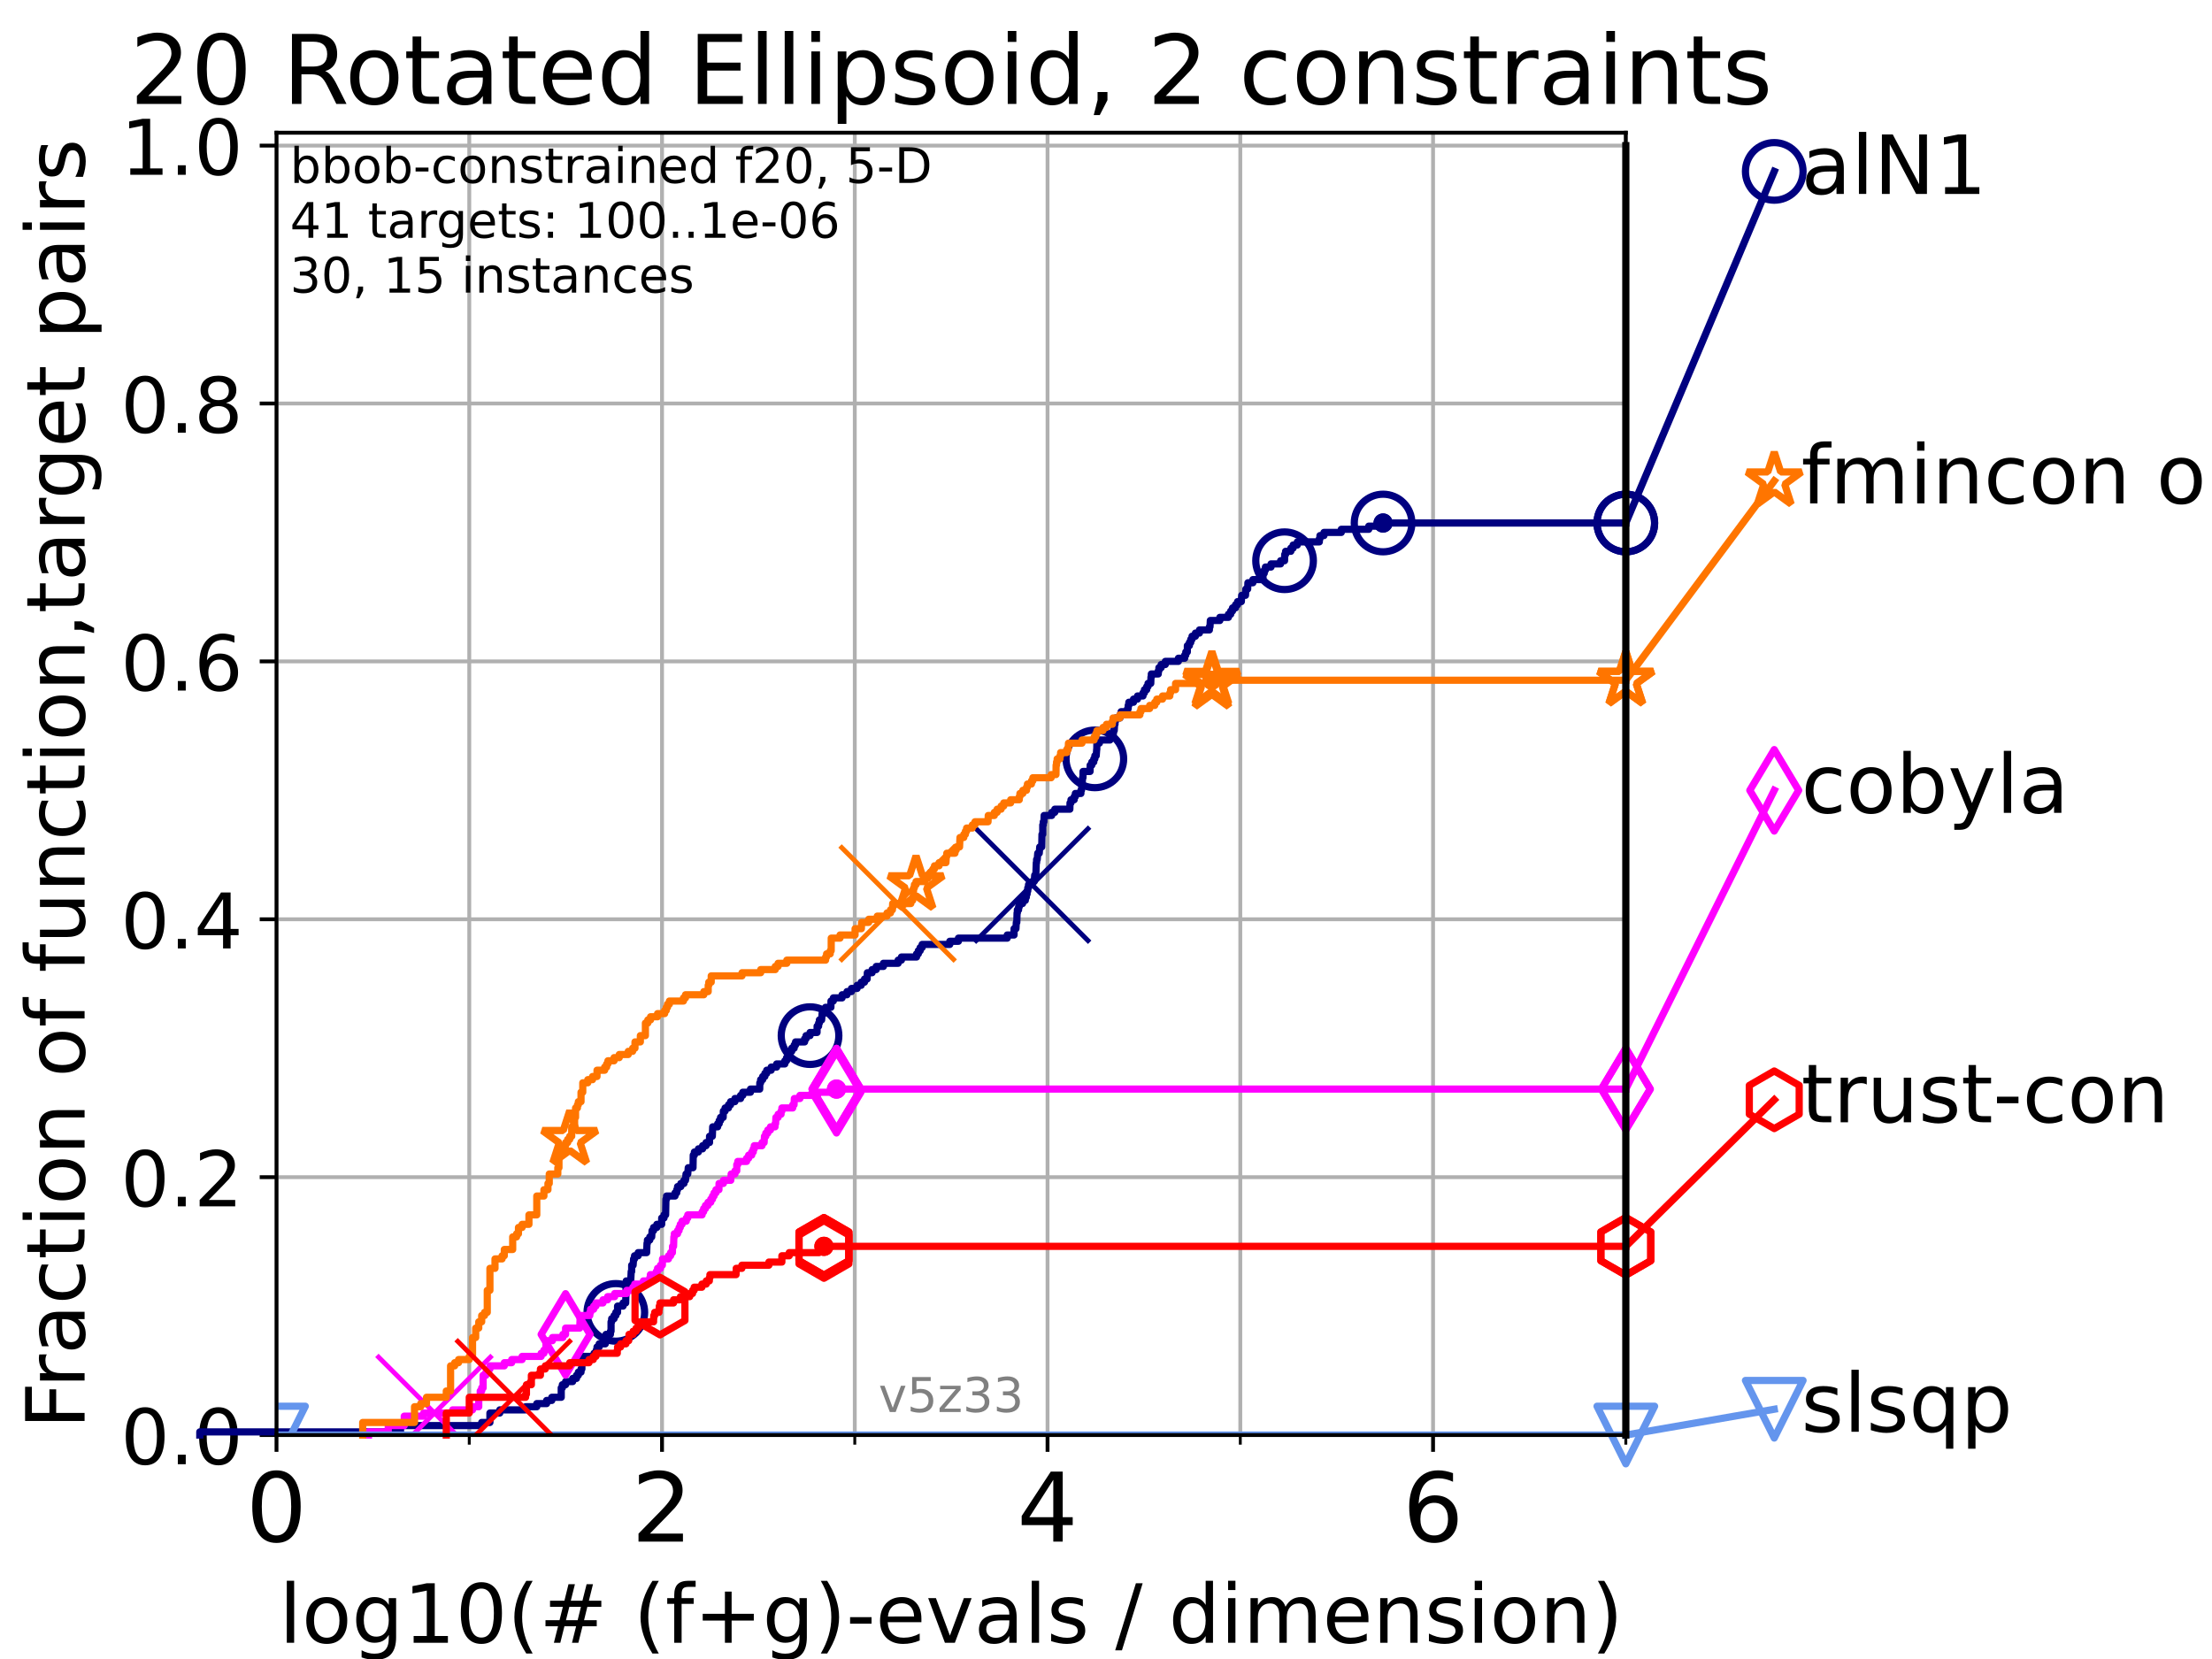 <?xml version="1.0" encoding="utf-8" standalone="no"?>
<!DOCTYPE svg PUBLIC "-//W3C//DTD SVG 1.1//EN"
  "http://www.w3.org/Graphics/SVG/1.1/DTD/svg11.dtd">
<!-- Created with matplotlib (https://matplotlib.org/) -->
<svg height="345.6pt" version="1.1" viewBox="0 0 460.8 345.6" width="460.8pt" xmlns="http://www.w3.org/2000/svg" xmlns:xlink="http://www.w3.org/1999/xlink">
 <defs>
  <style type="text/css">*{stroke-linecap:butt;stroke-linejoin:round;}</style>
 </defs>
 <g id="figure_1">
  <g id="patch_1">
   <path d="M 0 345.6 
L 460.8 345.6 
L 460.8 0 
L 0 0 
z
" style="fill:#ffffff;"/>
  </g>
  <g id="axes_1">
   <g id="patch_2">
    <path d="M 57.6 298.944 
L 338.688 298.944 
L 338.688 27.648 
L 57.6 27.648 
z
" style="fill:#ffffff;"/>
   </g>
   <g id="matplotlib.axis_1">
    <g id="xtick_1">
     <g id="line2d_1">
      <path clip-path="url(#pe191370e10)" d="M 57.6 298.944 
L 57.6 27.648 
" style="fill:none;stroke:#b0b0b0;stroke-linecap:square;stroke-width:0.8;"/>
     </g>
     <g id="line2d_2">
      <defs>
       <path d="M 0 0 
L 0 3.5 
" id="mc5acafb88d" style="stroke:#000000;stroke-width:0.8;"/>
      </defs>
      <g>
       <use style="stroke:#000000;stroke-width:0.8;" x="57.6" xlink:href="#mc5acafb88d" y="298.944"/>
      </g>
     </g>
     <g id="text_1">
      <!-- 0 -->
      <g transform="translate(51.237 321.141)scale(0.2 -0.2)">
       <defs>
        <path d="M 31.781 66.406 
Q 24.172 66.406 20.328 58.906 
Q 16.5 51.422 16.5 36.375 
Q 16.5 21.391 20.328 13.891 
Q 24.172 6.391 31.781 6.391 
Q 39.453 6.391 43.281 13.891 
Q 47.125 21.391 47.125 36.375 
Q 47.125 51.422 43.281 58.906 
Q 39.453 66.406 31.781 66.406 
z
M 31.781 74.219 
Q 44.047 74.219 50.516 64.516 
Q 56.984 54.828 56.984 36.375 
Q 56.984 17.969 50.516 8.266 
Q 44.047 -1.422 31.781 -1.422 
Q 19.531 -1.422 13.062 8.266 
Q 6.594 17.969 6.594 36.375 
Q 6.594 54.828 13.062 64.516 
Q 19.531 74.219 31.781 74.219 
z
" id="DejaVuSans-48"/>
       </defs>
       <use xlink:href="#DejaVuSans-48"/>
      </g>
     </g>
    </g>
    <g id="xtick_2">
     <g id="line2d_3">
      <path clip-path="url(#pe191370e10)" d="M 137.911 298.944 
L 137.911 27.648 
" style="fill:none;stroke:#b0b0b0;stroke-linecap:square;stroke-width:0.8;"/>
     </g>
     <g id="line2d_4">
      <g>
       <use style="stroke:#000000;stroke-width:0.8;" x="137.911" xlink:href="#mc5acafb88d" y="298.944"/>
      </g>
     </g>
     <g id="text_2">
      <!-- 2 -->
      <g transform="translate(131.548 321.141)scale(0.2 -0.2)">
       <defs>
        <path d="M 19.188 8.297 
L 53.609 8.297 
L 53.609 0 
L 7.328 0 
L 7.328 8.297 
Q 12.938 14.109 22.625 23.891 
Q 32.328 33.688 34.812 36.531 
Q 39.547 41.844 41.422 45.531 
Q 43.312 49.219 43.312 52.781 
Q 43.312 58.594 39.234 62.25 
Q 35.156 65.922 28.609 65.922 
Q 23.969 65.922 18.812 64.312 
Q 13.672 62.703 7.812 59.422 
L 7.812 69.391 
Q 13.766 71.781 18.938 73 
Q 24.125 74.219 28.422 74.219 
Q 39.75 74.219 46.484 68.547 
Q 53.219 62.891 53.219 53.422 
Q 53.219 48.922 51.531 44.891 
Q 49.859 40.875 45.406 35.406 
Q 44.188 33.984 37.641 27.219 
Q 31.109 20.453 19.188 8.297 
z
" id="DejaVuSans-50"/>
       </defs>
       <use xlink:href="#DejaVuSans-50"/>
      </g>
     </g>
    </g>
    <g id="xtick_3">
     <g id="line2d_5">
      <path clip-path="url(#pe191370e10)" d="M 218.222 298.944 
L 218.222 27.648 
" style="fill:none;stroke:#b0b0b0;stroke-linecap:square;stroke-width:0.8;"/>
     </g>
     <g id="line2d_6">
      <g>
       <use style="stroke:#000000;stroke-width:0.8;" x="218.222" xlink:href="#mc5acafb88d" y="298.944"/>
      </g>
     </g>
     <g id="text_3">
      <!-- 4 -->
      <g transform="translate(211.859 321.141)scale(0.2 -0.2)">
       <defs>
        <path d="M 37.797 64.312 
L 12.891 25.391 
L 37.797 25.391 
z
M 35.203 72.906 
L 47.609 72.906 
L 47.609 25.391 
L 58.016 25.391 
L 58.016 17.188 
L 47.609 17.188 
L 47.609 0 
L 37.797 0 
L 37.797 17.188 
L 4.891 17.188 
L 4.891 26.703 
z
" id="DejaVuSans-52"/>
       </defs>
       <use xlink:href="#DejaVuSans-52"/>
      </g>
     </g>
    </g>
    <g id="xtick_4">
     <g id="line2d_7">
      <path clip-path="url(#pe191370e10)" d="M 298.533 298.944 
L 298.533 27.648 
" style="fill:none;stroke:#b0b0b0;stroke-linecap:square;stroke-width:0.8;"/>
     </g>
     <g id="line2d_8">
      <g>
       <use style="stroke:#000000;stroke-width:0.8;" x="298.533" xlink:href="#mc5acafb88d" y="298.944"/>
      </g>
     </g>
     <g id="text_4">
      <!-- 6 -->
      <g transform="translate(292.17 321.141)scale(0.2 -0.2)">
       <defs>
        <path d="M 33.016 40.375 
Q 26.375 40.375 22.484 35.828 
Q 18.609 31.297 18.609 23.391 
Q 18.609 15.531 22.484 10.953 
Q 26.375 6.391 33.016 6.391 
Q 39.656 6.391 43.531 10.953 
Q 47.406 15.531 47.406 23.391 
Q 47.406 31.297 43.531 35.828 
Q 39.656 40.375 33.016 40.375 
z
M 52.594 71.297 
L 52.594 62.312 
Q 48.875 64.062 45.094 64.984 
Q 41.312 65.922 37.594 65.922 
Q 27.828 65.922 22.672 59.328 
Q 17.531 52.734 16.797 39.406 
Q 19.672 43.656 24.016 45.922 
Q 28.375 48.188 33.594 48.188 
Q 44.578 48.188 50.953 41.516 
Q 57.328 34.859 57.328 23.391 
Q 57.328 12.156 50.688 5.359 
Q 44.047 -1.422 33.016 -1.422 
Q 20.359 -1.422 13.672 8.266 
Q 6.984 17.969 6.984 36.375 
Q 6.984 53.656 15.188 63.938 
Q 23.391 74.219 37.203 74.219 
Q 40.922 74.219 44.703 73.484 
Q 48.484 72.75 52.594 71.297 
z
" id="DejaVuSans-54"/>
       </defs>
       <use xlink:href="#DejaVuSans-54"/>
      </g>
     </g>
    </g>
    <g id="xtick_5">
     <g id="line2d_9">
      <path clip-path="url(#pe191370e10)" d="M 97.755 298.944 
L 97.755 27.648 
" style="fill:none;stroke:#b0b0b0;stroke-linecap:square;stroke-width:0.8;"/>
     </g>
     <g id="line2d_10">
      <defs>
       <path d="M 0 0 
L 0 2 
" id="mc5835144c8" style="stroke:#000000;stroke-width:0.6;"/>
      </defs>
      <g>
       <use style="stroke:#000000;stroke-width:0.6;" x="97.755" xlink:href="#mc5835144c8" y="298.944"/>
      </g>
     </g>
    </g>
    <g id="xtick_6">
     <g id="line2d_11">
      <path clip-path="url(#pe191370e10)" d="M 178.066 298.944 
L 178.066 27.648 
" style="fill:none;stroke:#b0b0b0;stroke-linecap:square;stroke-width:0.8;"/>
     </g>
     <g id="line2d_12">
      <g>
       <use style="stroke:#000000;stroke-width:0.6;" x="178.066" xlink:href="#mc5835144c8" y="298.944"/>
      </g>
     </g>
    </g>
    <g id="xtick_7">
     <g id="line2d_13">
      <path clip-path="url(#pe191370e10)" d="M 258.377 298.944 
L 258.377 27.648 
" style="fill:none;stroke:#b0b0b0;stroke-linecap:square;stroke-width:0.8;"/>
     </g>
     <g id="line2d_14">
      <g>
       <use style="stroke:#000000;stroke-width:0.6;" x="258.377" xlink:href="#mc5835144c8" y="298.944"/>
      </g>
     </g>
    </g>
    <g id="xtick_8">
     <g id="line2d_15">
      <path clip-path="url(#pe191370e10)" d="M 338.688 298.944 
L 338.688 27.648 
" style="fill:none;stroke:#b0b0b0;stroke-linecap:square;stroke-width:0.8;"/>
     </g>
     <g id="line2d_16">
      <g>
       <use style="stroke:#000000;stroke-width:0.6;" x="338.688" xlink:href="#mc5835144c8" y="298.944"/>
      </g>
     </g>
    </g>
    <g id="text_5">
     <!-- log10(# (f+g)-evals / dimension) -->
     <g transform="translate(58.145 342.218)scale(0.17 -0.17)">
      <defs>
       <path d="M 9.422 75.984 
L 18.406 75.984 
L 18.406 0 
L 9.422 0 
z
" id="DejaVuSans-108"/>
       <path d="M 30.609 48.391 
Q 23.391 48.391 19.188 42.75 
Q 14.984 37.109 14.984 27.297 
Q 14.984 17.484 19.156 11.844 
Q 23.344 6.203 30.609 6.203 
Q 37.797 6.203 41.984 11.859 
Q 46.188 17.531 46.188 27.297 
Q 46.188 37.016 41.984 42.703 
Q 37.797 48.391 30.609 48.391 
z
M 30.609 56 
Q 42.328 56 49.016 48.375 
Q 55.719 40.766 55.719 27.297 
Q 55.719 13.875 49.016 6.219 
Q 42.328 -1.422 30.609 -1.422 
Q 18.844 -1.422 12.172 6.219 
Q 5.516 13.875 5.516 27.297 
Q 5.516 40.766 12.172 48.375 
Q 18.844 56 30.609 56 
z
" id="DejaVuSans-111"/>
       <path d="M 45.406 27.984 
Q 45.406 37.75 41.375 43.109 
Q 37.359 48.484 30.078 48.484 
Q 22.859 48.484 18.828 43.109 
Q 14.797 37.75 14.797 27.984 
Q 14.797 18.266 18.828 12.891 
Q 22.859 7.516 30.078 7.516 
Q 37.359 7.516 41.375 12.891 
Q 45.406 18.266 45.406 27.984 
z
M 54.391 6.781 
Q 54.391 -7.172 48.188 -13.984 
Q 42 -20.797 29.203 -20.797 
Q 24.469 -20.797 20.266 -20.094 
Q 16.062 -19.391 12.109 -17.922 
L 12.109 -9.188 
Q 16.062 -11.328 19.922 -12.344 
Q 23.781 -13.375 27.781 -13.375 
Q 36.625 -13.375 41.016 -8.766 
Q 45.406 -4.156 45.406 5.172 
L 45.406 9.625 
Q 42.625 4.781 38.281 2.391 
Q 33.938 0 27.875 0 
Q 17.828 0 11.672 7.656 
Q 5.516 15.328 5.516 27.984 
Q 5.516 40.672 11.672 48.328 
Q 17.828 56 27.875 56 
Q 33.938 56 38.281 53.609 
Q 42.625 51.219 45.406 46.391 
L 45.406 54.688 
L 54.391 54.688 
z
" id="DejaVuSans-103"/>
       <path d="M 12.406 8.297 
L 28.516 8.297 
L 28.516 63.922 
L 10.984 60.406 
L 10.984 69.391 
L 28.422 72.906 
L 38.281 72.906 
L 38.281 8.297 
L 54.391 8.297 
L 54.391 0 
L 12.406 0 
z
" id="DejaVuSans-49"/>
       <path d="M 31 75.875 
Q 24.469 64.656 21.281 53.656 
Q 18.109 42.672 18.109 31.391 
Q 18.109 20.125 21.312 9.062 
Q 24.516 -2 31 -13.188 
L 23.188 -13.188 
Q 15.875 -1.703 12.234 9.375 
Q 8.594 20.453 8.594 31.391 
Q 8.594 42.281 12.203 53.312 
Q 15.828 64.359 23.188 75.875 
z
" id="DejaVuSans-40"/>
       <path d="M 51.125 44 
L 36.922 44 
L 32.812 27.688 
L 47.125 27.688 
z
M 43.797 71.781 
L 38.719 51.516 
L 52.984 51.516 
L 58.109 71.781 
L 65.922 71.781 
L 60.891 51.516 
L 76.125 51.516 
L 76.125 44 
L 58.984 44 
L 54.984 27.688 
L 70.516 27.688 
L 70.516 20.219 
L 53.078 20.219 
L 48 0 
L 40.188 0 
L 45.219 20.219 
L 30.906 20.219 
L 25.875 0 
L 18.016 0 
L 23.094 20.219 
L 7.719 20.219 
L 7.719 27.688 
L 24.906 27.688 
L 29 44 
L 13.281 44 
L 13.281 51.516 
L 30.906 51.516 
L 35.891 71.781 
z
" id="DejaVuSans-35"/>
       <path id="DejaVuSans-32"/>
       <path d="M 37.109 75.984 
L 37.109 68.5 
L 28.516 68.5 
Q 23.688 68.5 21.797 66.547 
Q 19.922 64.594 19.922 59.516 
L 19.922 54.688 
L 34.719 54.688 
L 34.719 47.703 
L 19.922 47.703 
L 19.922 0 
L 10.891 0 
L 10.891 47.703 
L 2.297 47.703 
L 2.297 54.688 
L 10.891 54.688 
L 10.891 58.5 
Q 10.891 67.625 15.141 71.797 
Q 19.391 75.984 28.609 75.984 
z
" id="DejaVuSans-102"/>
       <path d="M 46 62.703 
L 46 35.5 
L 73.188 35.5 
L 73.188 27.203 
L 46 27.203 
L 46 0 
L 37.797 0 
L 37.797 27.203 
L 10.594 27.203 
L 10.594 35.5 
L 37.797 35.5 
L 37.797 62.703 
z
" id="DejaVuSans-43"/>
       <path d="M 8.016 75.875 
L 15.828 75.875 
Q 23.141 64.359 26.781 53.312 
Q 30.422 42.281 30.422 31.391 
Q 30.422 20.453 26.781 9.375 
Q 23.141 -1.703 15.828 -13.188 
L 8.016 -13.188 
Q 14.5 -2 17.703 9.062 
Q 20.906 20.125 20.906 31.391 
Q 20.906 42.672 17.703 53.656 
Q 14.5 64.656 8.016 75.875 
z
" id="DejaVuSans-41"/>
       <path d="M 4.891 31.391 
L 31.203 31.391 
L 31.203 23.391 
L 4.891 23.391 
z
" id="DejaVuSans-45"/>
       <path d="M 56.203 29.594 
L 56.203 25.203 
L 14.891 25.203 
Q 15.484 15.922 20.484 11.062 
Q 25.484 6.203 34.422 6.203 
Q 39.594 6.203 44.453 7.469 
Q 49.312 8.734 54.109 11.281 
L 54.109 2.781 
Q 49.266 0.734 44.188 -0.344 
Q 39.109 -1.422 33.891 -1.422 
Q 20.797 -1.422 13.156 6.188 
Q 5.516 13.812 5.516 26.812 
Q 5.516 40.234 12.766 48.109 
Q 20.016 56 32.328 56 
Q 43.359 56 49.781 48.891 
Q 56.203 41.797 56.203 29.594 
z
M 47.219 32.234 
Q 47.125 39.594 43.094 43.984 
Q 39.062 48.391 32.422 48.391 
Q 24.906 48.391 20.391 44.141 
Q 15.875 39.891 15.188 32.172 
z
" id="DejaVuSans-101"/>
       <path d="M 2.984 54.688 
L 12.5 54.688 
L 29.594 8.797 
L 46.688 54.688 
L 56.203 54.688 
L 35.688 0 
L 23.484 0 
z
" id="DejaVuSans-118"/>
       <path d="M 34.281 27.484 
Q 23.391 27.484 19.188 25 
Q 14.984 22.516 14.984 16.5 
Q 14.984 11.719 18.141 8.906 
Q 21.297 6.109 26.703 6.109 
Q 34.188 6.109 38.703 11.406 
Q 43.219 16.703 43.219 25.484 
L 43.219 27.484 
z
M 52.203 31.203 
L 52.203 0 
L 43.219 0 
L 43.219 8.297 
Q 40.141 3.328 35.547 0.953 
Q 30.953 -1.422 24.312 -1.422 
Q 15.922 -1.422 10.953 3.297 
Q 6 8.016 6 15.922 
Q 6 25.141 12.172 29.828 
Q 18.359 34.516 30.609 34.516 
L 43.219 34.516 
L 43.219 35.406 
Q 43.219 41.609 39.141 45 
Q 35.062 48.391 27.688 48.391 
Q 23 48.391 18.547 47.266 
Q 14.109 46.141 10.016 43.891 
L 10.016 52.203 
Q 14.938 54.109 19.578 55.047 
Q 24.219 56 28.609 56 
Q 40.484 56 46.344 49.844 
Q 52.203 43.703 52.203 31.203 
z
" id="DejaVuSans-97"/>
       <path d="M 44.281 53.078 
L 44.281 44.578 
Q 40.484 46.531 36.375 47.5 
Q 32.281 48.484 27.875 48.484 
Q 21.188 48.484 17.844 46.438 
Q 14.5 44.391 14.5 40.281 
Q 14.5 37.156 16.891 35.375 
Q 19.281 33.594 26.516 31.984 
L 29.594 31.297 
Q 39.156 29.25 43.188 25.516 
Q 47.219 21.781 47.219 15.094 
Q 47.219 7.469 41.188 3.016 
Q 35.156 -1.422 24.609 -1.422 
Q 20.219 -1.422 15.453 -0.562 
Q 10.688 0.297 5.422 2 
L 5.422 11.281 
Q 10.406 8.688 15.234 7.391 
Q 20.062 6.109 24.812 6.109 
Q 31.156 6.109 34.562 8.281 
Q 37.984 10.453 37.984 14.406 
Q 37.984 18.062 35.516 20.016 
Q 33.062 21.969 24.703 23.781 
L 21.578 24.516 
Q 13.234 26.266 9.516 29.906 
Q 5.812 33.547 5.812 39.891 
Q 5.812 47.609 11.281 51.797 
Q 16.75 56 26.812 56 
Q 31.781 56 36.172 55.266 
Q 40.578 54.547 44.281 53.078 
z
" id="DejaVuSans-115"/>
       <path d="M 25.391 72.906 
L 33.688 72.906 
L 8.297 -9.281 
L 0 -9.281 
z
" id="DejaVuSans-47"/>
       <path d="M 45.406 46.391 
L 45.406 75.984 
L 54.391 75.984 
L 54.391 0 
L 45.406 0 
L 45.406 8.203 
Q 42.578 3.328 38.25 0.953 
Q 33.938 -1.422 27.875 -1.422 
Q 17.969 -1.422 11.734 6.484 
Q 5.516 14.406 5.516 27.297 
Q 5.516 40.188 11.734 48.094 
Q 17.969 56 27.875 56 
Q 33.938 56 38.25 53.625 
Q 42.578 51.266 45.406 46.391 
z
M 14.797 27.297 
Q 14.797 17.391 18.875 11.75 
Q 22.953 6.109 30.078 6.109 
Q 37.203 6.109 41.297 11.75 
Q 45.406 17.391 45.406 27.297 
Q 45.406 37.203 41.297 42.844 
Q 37.203 48.484 30.078 48.484 
Q 22.953 48.484 18.875 42.844 
Q 14.797 37.203 14.797 27.297 
z
" id="DejaVuSans-100"/>
       <path d="M 9.422 54.688 
L 18.406 54.688 
L 18.406 0 
L 9.422 0 
z
M 9.422 75.984 
L 18.406 75.984 
L 18.406 64.594 
L 9.422 64.594 
z
" id="DejaVuSans-105"/>
       <path d="M 52 44.188 
Q 55.375 50.25 60.062 53.125 
Q 64.75 56 71.094 56 
Q 79.641 56 84.281 50.016 
Q 88.922 44.047 88.922 33.016 
L 88.922 0 
L 79.891 0 
L 79.891 32.719 
Q 79.891 40.578 77.094 44.375 
Q 74.312 48.188 68.609 48.188 
Q 61.625 48.188 57.562 43.547 
Q 53.516 38.922 53.516 30.906 
L 53.516 0 
L 44.484 0 
L 44.484 32.719 
Q 44.484 40.625 41.703 44.406 
Q 38.922 48.188 33.109 48.188 
Q 26.219 48.188 22.156 43.531 
Q 18.109 38.875 18.109 30.906 
L 18.109 0 
L 9.078 0 
L 9.078 54.688 
L 18.109 54.688 
L 18.109 46.188 
Q 21.188 51.219 25.484 53.609 
Q 29.781 56 35.688 56 
Q 41.656 56 45.828 52.969 
Q 50 49.953 52 44.188 
z
" id="DejaVuSans-109"/>
       <path d="M 54.891 33.016 
L 54.891 0 
L 45.906 0 
L 45.906 32.719 
Q 45.906 40.484 42.875 44.328 
Q 39.844 48.188 33.797 48.188 
Q 26.516 48.188 22.312 43.547 
Q 18.109 38.922 18.109 30.906 
L 18.109 0 
L 9.078 0 
L 9.078 54.688 
L 18.109 54.688 
L 18.109 46.188 
Q 21.344 51.125 25.703 53.562 
Q 30.078 56 35.797 56 
Q 45.219 56 50.047 50.172 
Q 54.891 44.344 54.891 33.016 
z
" id="DejaVuSans-110"/>
      </defs>
      <use xlink:href="#DejaVuSans-108"/>
      <use x="27.783" xlink:href="#DejaVuSans-111"/>
      <use x="88.965" xlink:href="#DejaVuSans-103"/>
      <use x="152.441" xlink:href="#DejaVuSans-49"/>
      <use x="216.064" xlink:href="#DejaVuSans-48"/>
      <use x="279.688" xlink:href="#DejaVuSans-40"/>
      <use x="318.701" xlink:href="#DejaVuSans-35"/>
      <use x="402.49" xlink:href="#DejaVuSans-32"/>
      <use x="434.277" xlink:href="#DejaVuSans-40"/>
      <use x="473.291" xlink:href="#DejaVuSans-102"/>
      <use x="508.496" xlink:href="#DejaVuSans-43"/>
      <use x="592.285" xlink:href="#DejaVuSans-103"/>
      <use x="655.762" xlink:href="#DejaVuSans-41"/>
      <use x="694.775" xlink:href="#DejaVuSans-45"/>
      <use x="730.859" xlink:href="#DejaVuSans-101"/>
      <use x="792.383" xlink:href="#DejaVuSans-118"/>
      <use x="851.562" xlink:href="#DejaVuSans-97"/>
      <use x="912.842" xlink:href="#DejaVuSans-108"/>
      <use x="940.625" xlink:href="#DejaVuSans-115"/>
      <use x="992.725" xlink:href="#DejaVuSans-32"/>
      <use x="1024.512" xlink:href="#DejaVuSans-47"/>
      <use x="1058.203" xlink:href="#DejaVuSans-32"/>
      <use x="1089.99" xlink:href="#DejaVuSans-100"/>
      <use x="1153.467" xlink:href="#DejaVuSans-105"/>
      <use x="1181.25" xlink:href="#DejaVuSans-109"/>
      <use x="1278.662" xlink:href="#DejaVuSans-101"/>
      <use x="1340.186" xlink:href="#DejaVuSans-110"/>
      <use x="1403.564" xlink:href="#DejaVuSans-115"/>
      <use x="1455.664" xlink:href="#DejaVuSans-105"/>
      <use x="1483.447" xlink:href="#DejaVuSans-111"/>
      <use x="1544.629" xlink:href="#DejaVuSans-110"/>
      <use x="1608.008" xlink:href="#DejaVuSans-41"/>
     </g>
    </g>
   </g>
   <g id="matplotlib.axis_2">
    <g id="ytick_1">
     <g id="line2d_17">
      <path clip-path="url(#pe191370e10)" d="M 57.6 298.944 
L 338.688 298.944 
" style="fill:none;stroke:#b0b0b0;stroke-linecap:square;stroke-width:0.8;"/>
     </g>
     <g id="line2d_18">
      <defs>
       <path d="M 0 0 
L -3.5 0 
" id="mbd8d049554" style="stroke:#000000;stroke-width:0.8;"/>
      </defs>
      <g>
       <use style="stroke:#000000;stroke-width:0.8;" x="57.6" xlink:href="#mbd8d049554" y="298.944"/>
      </g>
     </g>
     <g id="text_6">
      <!-- 0.0 -->
      <g transform="translate(25.155 305.023)scale(0.16 -0.16)">
       <defs>
        <path d="M 10.688 12.406 
L 21 12.406 
L 21 0 
L 10.688 0 
z
" id="DejaVuSans-46"/>
       </defs>
       <use xlink:href="#DejaVuSans-48"/>
       <use x="63.623" xlink:href="#DejaVuSans-46"/>
       <use x="95.41" xlink:href="#DejaVuSans-48"/>
      </g>
     </g>
    </g>
    <g id="ytick_2">
     <g id="line2d_19">
      <path clip-path="url(#pe191370e10)" d="M 57.6 245.222 
L 338.688 245.222 
" style="fill:none;stroke:#b0b0b0;stroke-linecap:square;stroke-width:0.8;"/>
     </g>
     <g id="line2d_20">
      <g>
       <use style="stroke:#000000;stroke-width:0.8;" x="57.6" xlink:href="#mbd8d049554" y="245.222"/>
      </g>
     </g>
     <g id="text_7">
      <!-- 0.2 -->
      <g transform="translate(25.155 251.301)scale(0.16 -0.16)">
       <use xlink:href="#DejaVuSans-48"/>
       <use x="63.623" xlink:href="#DejaVuSans-46"/>
       <use x="95.41" xlink:href="#DejaVuSans-50"/>
      </g>
     </g>
    </g>
    <g id="ytick_3">
     <g id="line2d_21">
      <path clip-path="url(#pe191370e10)" d="M 57.6 191.5 
L 338.688 191.5 
" style="fill:none;stroke:#b0b0b0;stroke-linecap:square;stroke-width:0.8;"/>
     </g>
     <g id="line2d_22">
      <g>
       <use style="stroke:#000000;stroke-width:0.8;" x="57.6" xlink:href="#mbd8d049554" y="191.5"/>
      </g>
     </g>
     <g id="text_8">
      <!-- 0.4 -->
      <g transform="translate(25.155 197.579)scale(0.16 -0.16)">
       <use xlink:href="#DejaVuSans-48"/>
       <use x="63.623" xlink:href="#DejaVuSans-46"/>
       <use x="95.41" xlink:href="#DejaVuSans-52"/>
      </g>
     </g>
    </g>
    <g id="ytick_4">
     <g id="line2d_23">
      <path clip-path="url(#pe191370e10)" d="M 57.6 137.778 
L 338.688 137.778 
" style="fill:none;stroke:#b0b0b0;stroke-linecap:square;stroke-width:0.8;"/>
     </g>
     <g id="line2d_24">
      <g>
       <use style="stroke:#000000;stroke-width:0.8;" x="57.6" xlink:href="#mbd8d049554" y="137.778"/>
      </g>
     </g>
     <g id="text_9">
      <!-- 0.6 -->
      <g transform="translate(25.155 143.857)scale(0.16 -0.16)">
       <use xlink:href="#DejaVuSans-48"/>
       <use x="63.623" xlink:href="#DejaVuSans-46"/>
       <use x="95.41" xlink:href="#DejaVuSans-54"/>
      </g>
     </g>
    </g>
    <g id="ytick_5">
     <g id="line2d_25">
      <path clip-path="url(#pe191370e10)" d="M 57.6 84.056 
L 338.688 84.056 
" style="fill:none;stroke:#b0b0b0;stroke-linecap:square;stroke-width:0.8;"/>
     </g>
     <g id="line2d_26">
      <g>
       <use style="stroke:#000000;stroke-width:0.8;" x="57.6" xlink:href="#mbd8d049554" y="84.056"/>
      </g>
     </g>
     <g id="text_10">
      <!-- 0.8 -->
      <g transform="translate(25.155 90.135)scale(0.16 -0.16)">
       <defs>
        <path d="M 31.781 34.625 
Q 24.75 34.625 20.719 30.859 
Q 16.703 27.094 16.703 20.516 
Q 16.703 13.922 20.719 10.156 
Q 24.75 6.391 31.781 6.391 
Q 38.812 6.391 42.859 10.172 
Q 46.922 13.969 46.922 20.516 
Q 46.922 27.094 42.891 30.859 
Q 38.875 34.625 31.781 34.625 
z
M 21.922 38.812 
Q 15.578 40.375 12.031 44.719 
Q 8.5 49.078 8.5 55.328 
Q 8.5 64.062 14.719 69.141 
Q 20.953 74.219 31.781 74.219 
Q 42.672 74.219 48.875 69.141 
Q 55.078 64.062 55.078 55.328 
Q 55.078 49.078 51.531 44.719 
Q 48 40.375 41.703 38.812 
Q 48.828 37.156 52.797 32.312 
Q 56.781 27.484 56.781 20.516 
Q 56.781 9.906 50.312 4.234 
Q 43.844 -1.422 31.781 -1.422 
Q 19.734 -1.422 13.25 4.234 
Q 6.781 9.906 6.781 20.516 
Q 6.781 27.484 10.781 32.312 
Q 14.797 37.156 21.922 38.812 
z
M 18.312 54.391 
Q 18.312 48.734 21.844 45.562 
Q 25.391 42.391 31.781 42.391 
Q 38.141 42.391 41.719 45.562 
Q 45.312 48.734 45.312 54.391 
Q 45.312 60.062 41.719 63.234 
Q 38.141 66.406 31.781 66.406 
Q 25.391 66.406 21.844 63.234 
Q 18.312 60.062 18.312 54.391 
z
" id="DejaVuSans-56"/>
       </defs>
       <use xlink:href="#DejaVuSans-48"/>
       <use x="63.623" xlink:href="#DejaVuSans-46"/>
       <use x="95.41" xlink:href="#DejaVuSans-56"/>
      </g>
     </g>
    </g>
    <g id="ytick_6">
     <g id="line2d_27">
      <path clip-path="url(#pe191370e10)" d="M 57.6 30.334 
L 338.688 30.334 
" style="fill:none;stroke:#b0b0b0;stroke-linecap:square;stroke-width:0.8;"/>
     </g>
     <g id="line2d_28">
      <g>
       <use style="stroke:#000000;stroke-width:0.8;" x="57.6" xlink:href="#mbd8d049554" y="30.334"/>
      </g>
     </g>
     <g id="text_11">
      <!-- 1.0 -->
      <g transform="translate(25.155 36.413)scale(0.16 -0.16)">
       <use xlink:href="#DejaVuSans-49"/>
       <use x="63.623" xlink:href="#DejaVuSans-46"/>
       <use x="95.41" xlink:href="#DejaVuSans-48"/>
      </g>
     </g>
    </g>
    <g id="text_12">
     <!-- Fraction of function,target pairs -->
     <g transform="translate(17.62 297.681)rotate(-90)scale(0.17 -0.17)">
      <defs>
       <path d="M 9.812 72.906 
L 51.703 72.906 
L 51.703 64.594 
L 19.672 64.594 
L 19.672 43.109 
L 48.578 43.109 
L 48.578 34.812 
L 19.672 34.812 
L 19.672 0 
L 9.812 0 
z
" id="DejaVuSans-70"/>
       <path d="M 41.109 46.297 
Q 39.594 47.172 37.812 47.578 
Q 36.031 48 33.891 48 
Q 26.266 48 22.188 43.047 
Q 18.109 38.094 18.109 28.812 
L 18.109 0 
L 9.078 0 
L 9.078 54.688 
L 18.109 54.688 
L 18.109 46.188 
Q 20.953 51.172 25.484 53.578 
Q 30.031 56 36.531 56 
Q 37.453 56 38.578 55.875 
Q 39.703 55.766 41.062 55.516 
z
" id="DejaVuSans-114"/>
       <path d="M 48.781 52.594 
L 48.781 44.188 
Q 44.969 46.297 41.141 47.344 
Q 37.312 48.391 33.406 48.391 
Q 24.656 48.391 19.812 42.844 
Q 14.984 37.312 14.984 27.297 
Q 14.984 17.281 19.812 11.734 
Q 24.656 6.203 33.406 6.203 
Q 37.312 6.203 41.141 7.25 
Q 44.969 8.297 48.781 10.406 
L 48.781 2.094 
Q 45.016 0.344 40.984 -0.531 
Q 36.969 -1.422 32.422 -1.422 
Q 20.062 -1.422 12.781 6.344 
Q 5.516 14.109 5.516 27.297 
Q 5.516 40.672 12.859 48.328 
Q 20.219 56 33.016 56 
Q 37.156 56 41.109 55.141 
Q 45.062 54.297 48.781 52.594 
z
" id="DejaVuSans-99"/>
       <path d="M 18.312 70.219 
L 18.312 54.688 
L 36.812 54.688 
L 36.812 47.703 
L 18.312 47.703 
L 18.312 18.016 
Q 18.312 11.328 20.141 9.422 
Q 21.969 7.516 27.594 7.516 
L 36.812 7.516 
L 36.812 0 
L 27.594 0 
Q 17.188 0 13.234 3.875 
Q 9.281 7.766 9.281 18.016 
L 9.281 47.703 
L 2.688 47.703 
L 2.688 54.688 
L 9.281 54.688 
L 9.281 70.219 
z
" id="DejaVuSans-116"/>
       <path d="M 8.5 21.578 
L 8.5 54.688 
L 17.484 54.688 
L 17.484 21.922 
Q 17.484 14.156 20.5 10.266 
Q 23.531 6.391 29.594 6.391 
Q 36.859 6.391 41.078 11.031 
Q 45.312 15.672 45.312 23.688 
L 45.312 54.688 
L 54.297 54.688 
L 54.297 0 
L 45.312 0 
L 45.312 8.406 
Q 42.047 3.422 37.719 1 
Q 33.406 -1.422 27.688 -1.422 
Q 18.266 -1.422 13.375 4.438 
Q 8.5 10.297 8.5 21.578 
z
M 31.109 56 
z
" id="DejaVuSans-117"/>
       <path d="M 11.719 12.406 
L 22.016 12.406 
L 22.016 4 
L 14.016 -11.625 
L 7.719 -11.625 
L 11.719 4 
z
" id="DejaVuSans-44"/>
       <path d="M 18.109 8.203 
L 18.109 -20.797 
L 9.078 -20.797 
L 9.078 54.688 
L 18.109 54.688 
L 18.109 46.391 
Q 20.953 51.266 25.266 53.625 
Q 29.594 56 35.594 56 
Q 45.562 56 51.781 48.094 
Q 58.016 40.188 58.016 27.297 
Q 58.016 14.406 51.781 6.484 
Q 45.562 -1.422 35.594 -1.422 
Q 29.594 -1.422 25.266 0.953 
Q 20.953 3.328 18.109 8.203 
z
M 48.688 27.297 
Q 48.688 37.203 44.609 42.844 
Q 40.531 48.484 33.406 48.484 
Q 26.266 48.484 22.188 42.844 
Q 18.109 37.203 18.109 27.297 
Q 18.109 17.391 22.188 11.75 
Q 26.266 6.109 33.406 6.109 
Q 40.531 6.109 44.609 11.75 
Q 48.688 17.391 48.688 27.297 
z
" id="DejaVuSans-112"/>
      </defs>
      <use xlink:href="#DejaVuSans-70"/>
      <use x="50.27" xlink:href="#DejaVuSans-114"/>
      <use x="91.383" xlink:href="#DejaVuSans-97"/>
      <use x="152.662" xlink:href="#DejaVuSans-99"/>
      <use x="207.643" xlink:href="#DejaVuSans-116"/>
      <use x="246.852" xlink:href="#DejaVuSans-105"/>
      <use x="274.635" xlink:href="#DejaVuSans-111"/>
      <use x="335.816" xlink:href="#DejaVuSans-110"/>
      <use x="399.195" xlink:href="#DejaVuSans-32"/>
      <use x="430.982" xlink:href="#DejaVuSans-111"/>
      <use x="492.164" xlink:href="#DejaVuSans-102"/>
      <use x="527.369" xlink:href="#DejaVuSans-32"/>
      <use x="559.156" xlink:href="#DejaVuSans-102"/>
      <use x="594.361" xlink:href="#DejaVuSans-117"/>
      <use x="657.74" xlink:href="#DejaVuSans-110"/>
      <use x="721.119" xlink:href="#DejaVuSans-99"/>
      <use x="776.1" xlink:href="#DejaVuSans-116"/>
      <use x="815.309" xlink:href="#DejaVuSans-105"/>
      <use x="843.092" xlink:href="#DejaVuSans-111"/>
      <use x="904.273" xlink:href="#DejaVuSans-110"/>
      <use x="967.652" xlink:href="#DejaVuSans-44"/>
      <use x="999.439" xlink:href="#DejaVuSans-116"/>
      <use x="1038.648" xlink:href="#DejaVuSans-97"/>
      <use x="1099.928" xlink:href="#DejaVuSans-114"/>
      <use x="1139.291" xlink:href="#DejaVuSans-103"/>
      <use x="1202.768" xlink:href="#DejaVuSans-101"/>
      <use x="1264.291" xlink:href="#DejaVuSans-116"/>
      <use x="1303.5" xlink:href="#DejaVuSans-32"/>
      <use x="1335.287" xlink:href="#DejaVuSans-112"/>
      <use x="1398.764" xlink:href="#DejaVuSans-97"/>
      <use x="1460.043" xlink:href="#DejaVuSans-105"/>
      <use x="1487.826" xlink:href="#DejaVuSans-114"/>
      <use x="1528.939" xlink:href="#DejaVuSans-115"/>
     </g>
    </g>
   </g>
   <g id="line2d_29">
    <defs>
     <path d="M 0 1.5 
C 0.398 1.5 0.779 1.342 1.061 1.061 
C 1.342 0.779 1.5 0.398 1.5 0 
C 1.5 -0.398 1.342 -0.779 1.061 -1.061 
C 0.779 -1.342 0.398 -1.5 0 -1.5 
C -0.398 -1.5 -0.779 -1.342 -1.061 -1.061 
C -1.342 -0.779 -1.5 -0.398 -1.5 0 
C -1.5 0.398 -1.342 0.779 -1.061 1.061 
C -0.779 1.342 -0.398 1.5 0 1.5 
z
" id="m9cc84e975c" style="stroke:#000080;"/>
    </defs>
    <g>
     <use style="fill:#000080;stroke:#000080;" x="288.119" xlink:href="#m9cc84e975c" y="108.952"/>
     <use style="fill:#000080;stroke:#000080;" x="288.119" xlink:href="#m9cc84e975c" y="108.952"/>
    </g>
   </g>
   <g id="line2d_30">
    <path d="M 41.621 298.944 
L 41.621 298.289 
L 83.438 298.289 
L 83.438 296.979 
L 100.344 296.979 
L 100.344 296.323 
L 102.06 296.323 
L 102.06 294.358 
L 104.115 294.358 
L 104.115 293.703 
L 109.491 293.703 
L 109.491 293.048 
L 111.82 293.048 
L 111.82 292.393 
L 113.874 292.393 
L 113.874 291.737 
L 114.947 291.737 
L 114.947 291.082 
L 116.914 291.082 
L 116.914 289.117 
L 117.145 289.117 
L 117.145 288.462 
L 117.821 288.462 
L 117.821 287.807 
L 119.301 287.807 
L 119.301 287.151 
L 120.094 287.151 
L 120.094 286.496 
L 120.477 286.496 
L 120.477 285.841 
L 121.037 285.841 
L 121.037 285.186 
L 121.219 285.186 
L 121.219 282.565 
L 123.751 282.565 
L 123.751 281.91 
L 124.216 281.91 
L 124.216 281.255 
L 124.369 281.255 
L 124.369 280.6 
L 124.818 280.6 
L 124.818 279.945 
L 126.1 279.945 
L 126.1 279.29 
L 126.236 279.29 
L 126.236 277.979 
L 127.165 277.979 
L 127.165 277.324 
L 127.294 277.324 
L 127.294 275.359 
L 127.421 275.359 
L 127.421 274.704 
L 127.923 274.704 
L 127.923 274.048 
L 128.291 274.048 
L 128.291 273.393 
L 128.65 273.393 
L 128.65 272.083 
L 129.798 272.083 
L 129.798 271.428 
L 130.345 271.428 
L 130.452 266.842 
L 131.389 266.842 
L 131.49 264.876 
L 131.591 264.876 
L 131.591 263.566 
L 131.889 263.566 
L 131.987 262.256 
L 132.182 262.256 
L 132.182 261.601 
L 132.94 261.601 
L 132.94 260.946 
L 134.703 260.946 
L 134.787 258.98 
L 134.87 258.98 
L 134.87 258.325 
L 135.362 258.325 
L 135.362 257.67 
L 135.761 257.67 
L 135.839 256.36 
L 136.151 256.36 
L 136.151 255.704 
L 136.832 255.704 
L 136.832 255.049 
L 137.841 255.049 
L 137.841 253.739 
L 138.324 253.739 
L 138.324 253.084 
L 138.662 253.084 
L 138.728 249.808 
L 138.861 249.808 
L 138.861 249.153 
L 140.619 249.153 
L 140.619 248.498 
L 140.974 248.498 
L 140.974 247.843 
L 141.148 247.843 
L 141.148 247.187 
L 141.83 247.187 
L 141.83 246.532 
L 142.486 246.532 
L 142.486 245.877 
L 142.805 245.877 
L 142.91 244.567 
L 143.273 244.567 
L 143.375 243.257 
L 144.367 243.257 
L 144.415 240.636 
L 144.653 240.636 
L 144.653 239.981 
L 145.486 239.981 
L 145.486 239.326 
L 146.367 239.326 
L 146.367 238.671 
L 147.082 238.671 
L 147.082 238.015 
L 147.809 238.015 
L 147.809 236.705 
L 148.392 236.705 
L 148.469 234.74 
L 149.504 234.74 
L 149.504 234.085 
L 149.824 234.085 
L 149.824 233.429 
L 150.103 233.429 
L 150.103 232.774 
L 150.649 232.774 
L 150.683 231.464 
L 151.048 231.464 
L 151.048 230.809 
L 151.756 230.809 
L 151.756 230.154 
L 152.192 230.154 
L 152.192 229.499 
L 153.091 229.499 
L 153.091 228.843 
L 154.277 228.843 
L 154.277 228.188 
L 154.735 228.188 
L 154.735 227.533 
L 156.334 227.533 
L 156.334 226.878 
L 158.261 226.878 
L 158.282 225.568 
L 158.455 225.568 
L 158.455 224.912 
L 158.879 224.912 
L 158.879 224.257 
L 159.334 224.257 
L 159.334 223.602 
L 159.718 223.602 
L 159.718 222.947 
L 160.652 222.947 
L 160.652 222.292 
L 161.788 222.292 
L 161.788 221.637 
L 163.493 221.637 
L 163.493 220.982 
L 163.86 220.982 
L 163.86 220.326 
L 164.433 220.326 
L 164.463 219.016 
L 164.929 219.016 
L 164.929 218.361 
L 165.44 218.361 
L 165.44 217.706 
L 165.725 217.706 
L 165.725 217.051 
L 167.615 217.051 
L 167.615 216.396 
L 167.917 216.396 
L 167.917 215.74 
L 168.746 215.74 
L 168.746 215.085 
L 170.207 215.085 
L 170.218 213.775 
L 170.532 213.775 
L 170.532 213.12 
L 170.693 213.12 
L 170.693 212.465 
L 171.165 212.465 
L 171.258 211.154 
L 171.626 211.154 
L 171.626 210.499 
L 171.975 210.499 
L 171.975 209.844 
L 173.096 209.844 
L 173.105 208.534 
L 173.599 208.534 
L 173.599 207.879 
L 175.42 207.879 
L 175.42 207.224 
L 176.445 207.224 
L 176.445 206.568 
L 177.376 206.568 
L 177.376 205.913 
L 178.555 205.913 
L 178.555 205.258 
L 179.408 205.258 
L 179.408 204.603 
L 180.092 204.603 
L 180.092 203.948 
L 180.643 203.948 
L 180.679 202.638 
L 181.676 202.638 
L 181.676 201.982 
L 182.534 201.982 
L 182.534 201.327 
L 184.029 201.327 
L 184.029 200.672 
L 187.097 200.672 
L 187.097 200.017 
L 187.782 200.017 
L 187.782 199.362 
L 190.932 199.362 
L 190.932 198.707 
L 191.305 198.707 
L 191.305 198.052 
L 191.689 198.052 
L 191.689 197.396 
L 192.099 197.396 
L 192.099 196.741 
L 197.858 196.741 
L 197.858 196.086 
L 199.659 196.086 
L 199.659 195.431 
L 209.827 195.431 
L 209.827 194.776 
L 211.248 194.776 
L 211.248 193.465 
L 211.639 193.465 
L 211.713 192.155 
L 211.82 192.155 
L 211.871 190.19 
L 211.931 190.19 
L 211.931 189.535 
L 212.189 189.535 
L 212.189 188.879 
L 212.345 188.879 
L 212.345 188.224 
L 213.026 188.224 
L 213.026 187.569 
L 213.597 187.569 
L 213.597 186.914 
L 213.805 186.914 
L 213.805 186.259 
L 213.963 186.259 
L 213.963 185.604 
L 214.104 185.604 
L 214.104 184.949 
L 214.259 184.949 
L 214.259 184.293 
L 215.022 184.293 
L 215.022 183.638 
L 215.451 183.638 
L 215.548 182.328 
L 215.784 182.328 
L 215.879 179.707 
L 215.94 179.707 
L 215.94 179.052 
L 216.075 179.052 
L 216.18 177.742 
L 216.496 177.742 
L 216.592 176.432 
L 217.011 176.432 
L 217.06 173.811 
L 217.222 173.811 
L 217.223 171.846 
L 217.335 171.846 
L 217.335 171.191 
L 217.474 171.191 
L 217.511 169.88 
L 219.094 169.88 
L 219.094 169.225 
L 219.73 169.225 
L 219.73 168.57 
L 222.87 168.57 
L 222.902 167.26 
L 223.102 167.26 
L 223.102 166.604 
L 223.773 166.604 
L 223.773 165.949 
L 224.014 165.949 
L 224.014 165.294 
L 225.172 165.294 
L 225.172 164.639 
L 225.295 164.639 
L 225.402 163.329 
L 225.43 163.329 
L 225.519 162.018 
L 225.602 162.018 
L 225.618 160.708 
L 227.08 160.708 
L 227.101 159.398 
L 227.444 159.398 
L 227.444 158.743 
L 227.854 158.743 
L 227.854 158.088 
L 228.077 158.088 
L 228.077 157.432 
L 228.361 157.432 
L 228.458 156.122 
L 228.48 156.122 
L 228.501 154.812 
L 229.025 154.812 
L 229.025 154.157 
L 231.222 154.157 
L 231.222 153.502 
L 231.596 153.502 
L 231.596 152.846 
L 231.948 152.846 
L 231.948 152.191 
L 232.117 152.191 
L 232.19 150.881 
L 232.277 150.881 
L 232.277 150.226 
L 232.389 150.226 
L 232.389 149.571 
L 233.305 149.571 
L 233.305 148.916 
L 233.548 148.916 
L 233.548 148.26 
L 234.895 148.26 
L 234.895 147.605 
L 235.024 147.605 
L 235.024 146.95 
L 235.153 146.95 
L 235.153 146.295 
L 236.128 146.295 
L 236.128 145.64 
L 236.96 145.64 
L 236.96 144.985 
L 238.108 144.985 
L 238.108 144.33 
L 238.408 144.33 
L 238.408 143.674 
L 238.88 143.674 
L 238.88 143.019 
L 239.153 143.019 
L 239.153 142.364 
L 239.726 142.364 
L 239.768 141.054 
L 239.841 141.054 
L 239.841 140.399 
L 241.292 140.399 
L 241.292 139.743 
L 241.418 139.743 
L 241.418 139.088 
L 241.892 139.088 
L 241.892 138.433 
L 242.758 138.433 
L 242.758 137.778 
L 245.478 137.778 
L 245.478 137.123 
L 246.792 137.123 
L 246.792 136.468 
L 247.022 136.468 
L 247.022 135.813 
L 247.344 135.813 
L 247.349 134.502 
L 247.769 134.502 
L 247.769 133.847 
L 248.054 133.847 
L 248.054 133.192 
L 248.324 133.192 
L 248.324 132.537 
L 249.027 132.537 
L 249.027 131.882 
L 249.865 131.882 
L 249.865 131.227 
L 251.937 131.227 
L 251.937 130.571 
L 252.066 130.571 
L 252.132 129.261 
L 254.113 129.261 
L 254.113 128.606 
L 255.905 128.606 
L 255.905 127.951 
L 256.384 127.951 
L 256.384 127.296 
L 256.753 127.296 
L 256.753 126.641 
L 257.38 126.641 
L 257.38 125.985 
L 257.805 125.985 
L 257.805 125.33 
L 258.595 125.33 
L 258.67 124.02 
L 259.462 124.02 
L 259.53 122.71 
L 259.913 122.71 
L 259.962 121.399 
L 260.999 121.399 
L 260.999 120.744 
L 263.095 120.744 
L 263.126 119.434 
L 263.366 119.434 
L 263.366 118.779 
L 263.61 118.779 
L 263.61 118.124 
L 264.777 118.124 
L 264.777 117.469 
L 266.772 117.469 
L 266.772 116.813 
L 267.6 116.813 
L 267.626 115.503 
L 267.81 115.503 
L 267.81 114.848 
L 268.906 114.848 
L 268.906 114.193 
L 269.378 114.193 
L 269.378 113.538 
L 270.255 113.538 
L 270.255 112.883 
L 274.843 112.883 
L 274.843 112.227 
L 274.972 112.227 
L 274.972 111.572 
L 275.807 111.572 
L 275.807 110.917 
L 279.415 110.917 
L 279.415 110.262 
L 285.134 110.262 
L 285.134 109.607 
L 288.119 109.607 
L 288.119 108.952 
L 338.688 108.952 
L 338.688 108.952 
" style="fill:none;stroke:#000080;stroke-linecap:square;stroke-width:1.5;"/>
   </g>
   <g id="line2d_31">
    <defs>
     <path d="M 0 6 
C 1.591 6 3.117 5.368 4.243 4.243 
C 5.368 3.117 6 1.591 6 0 
C 6 -1.591 5.368 -3.117 4.243 -4.243 
C 3.117 -5.368 1.591 -6 0 -6 
C -1.591 -6 -3.117 -5.368 -4.243 -4.243 
C -5.368 -3.117 -6 -1.591 -6 0 
C -6 1.591 -5.368 3.117 -4.243 4.243 
C -3.117 5.368 -1.591 6 0 6 
z
" id="mb05253bf00" style="stroke:#000080;stroke-width:1.5;"/>
    </defs>
    <g>
     <use style="fill-opacity:0;stroke:#000080;stroke-width:1.5;" x="128.291" xlink:href="#mb05253bf00" y="273.393"/>
     <use style="fill-opacity:0;stroke:#000080;stroke-width:1.5;" x="168.746" xlink:href="#mb05253bf00" y="215.74"/>
     <use style="fill-opacity:0;stroke:#000080;stroke-width:1.5;" x="228.077" xlink:href="#mb05253bf00" y="158.088"/>
     <use style="fill-opacity:0;stroke:#000080;stroke-width:1.5;" x="267.6" xlink:href="#mb05253bf00" y="116.813"/>
     <use style="fill-opacity:0;stroke:#000080;stroke-width:1.5;" x="288.119" xlink:href="#mb05253bf00" y="108.952"/>
     <use style="fill-opacity:0;stroke:#000080;stroke-width:1.5;" x="338.688" xlink:href="#mb05253bf00" y="108.952"/>
    </g>
   </g>
   <g id="line2d_32">
    <path style="fill:none;stroke:#000080;stroke-linecap:square;stroke-width:1.5;"/>
    <g/>
   </g>
   <g id="line2d_33">
    <path clip-path="url(#pe191370e10)" d="M 214.995 184.293 
" style="fill:none;stroke:#000080;stroke-linecap:square;stroke-width:1.5;"/>
    <defs>
     <path d="M -12 12 
L 12 -12 
M -12 -12 
L 12 12 
" id="m66336f514a" style="stroke:#000080;"/>
    </defs>
    <g clip-path="url(#pe191370e10)">
     <use style="fill:#000080;stroke:#000080;" x="214.995" xlink:href="#m66336f514a" y="184.293"/>
    </g>
   </g>
   <g id="line2d_34">
    <defs>
     <path d="M 0 1.5 
C 0.398 1.5 0.779 1.342 1.061 1.061 
C 1.342 0.779 1.5 0.398 1.5 0 
C 1.5 -0.398 1.342 -0.779 1.061 -1.061 
C 0.779 -1.342 0.398 -1.5 0 -1.5 
C -0.398 -1.5 -0.779 -1.342 -1.061 -1.061 
C -1.342 -0.779 -1.5 -0.398 -1.5 0 
C -1.5 0.398 -1.342 0.779 -1.061 1.061 
C -0.779 1.342 -0.398 1.5 0 1.5 
z
" id="m197e5e22b2" style="stroke:#ff00ff;"/>
    </defs>
    <g>
     <use style="fill:#ff00ff;stroke:#ff00ff;" x="174.257" xlink:href="#m197e5e22b2" y="226.878"/>
     <use style="fill:#ff00ff;stroke:#ff00ff;" x="174.257" xlink:href="#m197e5e22b2" y="226.878"/>
    </g>
   </g>
   <g id="line2d_35">
    <path d="M 76.759 298.944 
L 76.759 298.289 
L 80.881 298.289 
L 80.881 296.979 
L 84.213 296.979 
L 84.213 295.013 
L 88.256 295.013 
L 88.256 294.358 
L 94.295 294.358 
L 94.295 293.703 
L 98.439 293.703 
L 98.439 293.048 
L 99.732 293.048 
L 99.732 291.082 
L 100.04 291.082 
L 100.04 289.772 
L 100.344 289.772 
L 100.344 289.117 
L 100.642 289.117 
L 100.642 286.496 
L 101.223 286.496 
L 101.223 285.841 
L 101.786 285.841 
L 101.786 285.186 
L 102.06 285.186 
L 102.06 284.531 
L 105.057 284.531 
L 105.057 283.876 
L 106.594 283.876 
L 106.594 283.22 
L 108.764 283.22 
L 108.764 282.565 
L 112.73 282.565 
L 112.73 281.91 
L 113.311 281.91 
L 113.311 281.255 
L 113.735 281.255 
L 113.735 279.29 
L 115.077 279.29 
L 115.077 278.634 
L 117.26 278.634 
L 117.26 277.979 
L 117.821 277.979 
L 117.821 276.669 
L 120.759 276.669 
L 120.852 274.704 
L 121.128 274.704 
L 121.128 274.048 
L 122.865 274.048 
L 122.865 273.393 
L 123.03 273.393 
L 123.03 272.738 
L 123.673 272.738 
L 123.673 272.083 
L 124.14 272.083 
L 124.14 271.428 
L 125.612 271.428 
L 125.612 270.773 
L 126.574 270.773 
L 126.574 270.118 
L 128.047 270.118 
L 128.047 269.462 
L 130.559 269.462 
L 130.559 268.807 
L 131.84 268.807 
L 131.84 268.152 
L 132.23 268.152 
L 132.23 267.497 
L 134.019 267.497 
L 134.019 266.842 
L 135.362 266.842 
L 135.362 266.187 
L 135.482 266.187 
L 135.482 265.532 
L 136.72 265.532 
L 136.72 264.876 
L 136.98 264.876 
L 136.98 264.221 
L 137.594 264.221 
L 137.594 263.566 
L 137.98 263.566 
L 138.015 262.256 
L 139.253 262.256 
L 139.253 261.601 
L 139.699 261.601 
L 139.699 260.946 
L 140.073 260.946 
L 140.104 259.635 
L 140.318 259.635 
L 140.379 257.67 
L 140.469 257.67 
L 140.469 257.015 
L 141.148 257.015 
L 141.148 256.36 
L 141.464 256.36 
L 141.464 255.704 
L 141.718 255.704 
L 141.718 255.049 
L 142.079 255.049 
L 142.079 254.394 
L 142.963 254.394 
L 142.963 253.739 
L 143.273 253.739 
L 143.273 253.084 
L 146.259 253.084 
L 146.259 252.429 
L 146.58 252.429 
L 146.58 251.773 
L 146.958 251.773 
L 146.958 251.118 
L 147.49 251.118 
L 147.49 250.463 
L 148.064 250.463 
L 148.064 249.808 
L 148.431 249.808 
L 148.431 249.153 
L 148.752 249.153 
L 148.752 248.498 
L 149.141 248.498 
L 149.141 247.843 
L 149.771 247.843 
L 149.788 246.532 
L 150.7 246.532 
L 150.7 245.877 
L 152.238 245.877 
L 152.314 244.567 
L 153.106 244.567 
L 153.106 243.912 
L 153.481 243.912 
L 153.481 242.601 
L 153.694 242.601 
L 153.694 241.946 
L 155.527 241.946 
L 155.527 241.291 
L 155.954 241.291 
L 155.954 240.636 
L 156.599 240.636 
L 156.599 239.981 
L 156.918 239.981 
L 156.918 239.326 
L 157.128 239.326 
L 157.128 238.671 
L 158.743 238.671 
L 158.743 238.015 
L 159.181 238.015 
L 159.253 236.705 
L 159.527 236.705 
L 159.527 236.05 
L 159.946 236.05 
L 159.946 235.395 
L 160.5 235.395 
L 160.5 234.74 
L 161.456 234.74 
L 161.456 234.085 
L 161.574 234.085 
L 161.636 232.774 
L 162.096 232.774 
L 162.096 232.119 
L 162.712 232.119 
L 162.712 231.464 
L 162.879 231.464 
L 162.879 230.809 
L 165.135 230.809 
L 165.135 230.154 
L 165.418 230.154 
L 165.476 228.843 
L 166.635 228.843 
L 166.635 228.188 
L 170.311 228.188 
L 170.311 227.533 
L 174.257 227.533 
L 174.257 226.878 
L 338.688 226.878 
L 338.688 226.878 
" style="fill:none;stroke:#ff00ff;stroke-linecap:square;stroke-width:1.5;"/>
   </g>
   <g id="line2d_36">
    <defs>
     <path d="M -0 8.485 
L 5.091 0 
L 0 -8.485 
L -5.091 -0 
z
" id="mc7b1d7ee64" style="stroke:#ff00ff;stroke-linejoin:miter;stroke-width:1.5;"/>
    </defs>
    <g>
     <use style="fill-opacity:0;stroke:#ff00ff;stroke-linejoin:miter;stroke-width:1.5;" x="117.821" xlink:href="#mc7b1d7ee64" y="277.979"/>
     <use style="fill-opacity:0;stroke:#ff00ff;stroke-linejoin:miter;stroke-width:1.5;" x="174.257" xlink:href="#mc7b1d7ee64" y="227.533"/>
     <use style="fill-opacity:0;stroke:#ff00ff;stroke-linejoin:miter;stroke-width:1.5;" x="174.257" xlink:href="#mc7b1d7ee64" y="226.878"/>
     <use style="fill-opacity:0;stroke:#ff00ff;stroke-linejoin:miter;stroke-width:1.5;" x="174.257" xlink:href="#mc7b1d7ee64" y="226.878"/>
     <use style="fill-opacity:0;stroke:#ff00ff;stroke-linejoin:miter;stroke-width:1.5;" x="338.688" xlink:href="#mc7b1d7ee64" y="226.878"/>
    </g>
   </g>
   <g id="line2d_37">
    <path style="fill:none;stroke:#ff00ff;stroke-linecap:square;stroke-width:1.5;"/>
    <g/>
   </g>
   <g id="line2d_38">
    <path clip-path="url(#pe191370e10)" d="M 90.509 294.358 
" style="fill:none;stroke:#ff00ff;stroke-linecap:square;stroke-width:1.5;"/>
    <defs>
     <path d="M -12 12 
L 12 -12 
M -12 -12 
L 12 12 
" id="m272bfdd2be" style="stroke:#ff00ff;"/>
    </defs>
    <g clip-path="url(#pe191370e10)">
     <use style="fill:#ff00ff;stroke:#ff00ff;" x="90.509" xlink:href="#m272bfdd2be" y="294.358"/>
    </g>
   </g>
   <g id="line2d_39">
    <defs>
     <path d="M 0 1.5 
C 0.398 1.5 0.779 1.342 1.061 1.061 
C 1.342 0.779 1.5 0.398 1.5 0 
C 1.5 -0.398 1.342 -0.779 1.061 -1.061 
C 0.779 -1.342 0.398 -1.5 0 -1.5 
C -0.398 -1.5 -0.779 -1.342 -1.061 -1.061 
C -1.342 -0.779 -1.5 -0.398 -1.5 0 
C -1.5 0.398 -1.342 0.779 -1.061 1.061 
C -0.779 1.342 -0.398 1.5 0 1.5 
z
" id="m1574458f09" style="stroke:#ff7500;"/>
    </defs>
    <g>
     <use style="fill:#ff7500;stroke:#ff7500;" x="252.453" xlink:href="#m1574458f09" y="141.709"/>
     <use style="fill:#ff7500;stroke:#ff7500;" x="252.453" xlink:href="#m1574458f09" y="141.709"/>
    </g>
   </g>
   <g id="line2d_40">
    <path d="M 75.556 298.944 
L 75.556 296.323 
L 86.351 296.323 
L 86.351 293.048 
L 87.644 293.048 
L 87.644 292.393 
L 88.847 292.393 
L 88.847 291.082 
L 92.969 291.082 
L 92.969 289.772 
L 93.864 289.772 
L 93.864 284.531 
L 94.715 284.531 
L 94.715 283.876 
L 95.526 283.876 
L 95.526 283.22 
L 97.755 283.22 
L 97.755 282.565 
L 98.439 282.565 
L 98.439 278.634 
L 99.098 278.634 
L 99.098 276.669 
L 99.732 276.669 
L 99.732 275.359 
L 100.344 275.359 
L 100.344 274.048 
L 100.935 274.048 
L 100.935 273.393 
L 101.507 273.393 
L 101.507 268.807 
L 102.06 268.807 
L 102.06 264.221 
L 103.118 264.221 
L 103.118 262.256 
L 104.592 262.256 
L 104.592 261.601 
L 105.057 261.601 
L 105.057 260.29 
L 106.803 260.29 
L 106.803 257.67 
L 107.614 257.67 
L 107.614 257.015 
L 108.006 257.015 
L 108.006 255.704 
L 108.764 255.704 
L 108.764 255.049 
L 110.189 255.049 
L 110.189 253.084 
L 111.82 253.084 
L 111.82 249.153 
L 113.311 249.153 
L 113.311 247.843 
L 114.148 247.843 
L 114.148 246.532 
L 114.419 246.532 
L 114.419 244.567 
L 116.203 244.567 
L 116.203 243.257 
L 116.443 243.257 
L 116.443 239.326 
L 117.373 239.326 
L 117.373 238.671 
L 117.821 238.671 
L 117.821 238.015 
L 118.257 238.015 
L 118.257 237.36 
L 118.682 237.36 
L 118.682 236.705 
L 119.097 236.705 
L 119.097 234.74 
L 119.702 234.74 
L 119.702 232.774 
L 119.899 232.774 
L 119.899 230.809 
L 120.287 230.809 
L 120.287 230.154 
L 120.477 230.154 
L 120.477 229.499 
L 121.037 229.499 
L 121.037 227.533 
L 121.4 227.533 
L 121.4 225.568 
L 122.447 225.568 
L 122.447 224.912 
L 123.434 224.912 
L 123.434 224.257 
L 124.369 224.257 
L 124.369 222.947 
L 125.962 222.947 
L 125.962 222.292 
L 126.372 222.292 
L 126.372 221.637 
L 126.64 221.637 
L 126.64 220.982 
L 127.923 220.982 
L 127.923 220.326 
L 129.002 220.326 
L 129.002 219.671 
L 130.875 219.671 
L 130.875 219.016 
L 131.79 219.016 
L 131.79 218.361 
L 132.279 218.361 
L 132.279 217.051 
L 133.398 217.051 
L 133.398 215.74 
L 134.45 215.74 
L 134.45 213.12 
L 134.953 213.12 
L 134.953 212.465 
L 135.522 212.465 
L 135.522 211.81 
L 136.98 211.81 
L 136.98 211.154 
L 138.46 211.154 
L 138.46 210.499 
L 138.795 210.499 
L 138.795 209.844 
L 139.058 209.844 
L 139.058 209.189 
L 139.446 209.189 
L 139.446 208.534 
L 142.379 208.534 
L 142.379 207.879 
L 142.805 207.879 
L 142.805 207.224 
L 146.623 207.224 
L 146.623 206.568 
L 147.53 206.568 
L 147.53 205.258 
L 147.65 205.258 
L 147.65 204.603 
L 148.161 204.603 
L 148.161 203.293 
L 154.574 203.293 
L 154.574 202.638 
L 158.466 202.638 
L 158.466 201.982 
L 161.502 201.982 
L 161.502 201.327 
L 162.087 201.327 
L 162.087 200.672 
L 163.907 200.672 
L 163.907 200.017 
L 171.985 200.017 
L 171.985 199.362 
L 172.191 199.362 
L 172.191 198.707 
L 172.947 198.707 
L 172.947 198.052 
L 173.151 198.052 
L 173.161 195.431 
L 174.992 195.431 
L 174.992 194.776 
L 178.129 194.776 
L 178.129 193.465 
L 179.441 193.465 
L 179.479 192.155 
L 180.968 192.155 
L 180.968 191.5 
L 182.749 191.5 
L 182.749 190.845 
L 184.78 190.845 
L 184.78 190.19 
L 185.505 190.19 
L 185.505 189.535 
L 185.906 189.535 
L 185.959 188.224 
L 189.745 188.224 
L 189.745 187.569 
L 190.133 187.569 
L 190.133 186.914 
L 190.252 186.914 
L 190.328 184.949 
L 190.486 184.949 
L 190.486 184.293 
L 190.825 184.293 
L 190.825 183.638 
L 192.645 183.638 
L 192.645 182.983 
L 193.305 182.983 
L 193.305 182.328 
L 193.839 182.328 
L 193.839 181.673 
L 194.353 181.673 
L 194.353 181.018 
L 194.668 181.018 
L 194.668 180.363 
L 195.624 180.363 
L 195.624 179.707 
L 197.056 179.707 
L 197.141 178.397 
L 197.232 178.397 
L 197.232 177.742 
L 198.934 177.742 
L 198.934 177.087 
L 199.191 177.087 
L 199.191 176.432 
L 199.895 176.432 
L 199.979 174.466 
L 200.776 174.466 
L 200.776 173.811 
L 201.114 173.811 
L 201.114 173.156 
L 201.362 173.156 
L 201.362 172.501 
L 202.555 172.501 
L 202.555 171.846 
L 203.099 171.846 
L 203.099 171.191 
L 205.828 171.191 
L 205.867 169.88 
L 207.139 169.88 
L 207.139 169.225 
L 207.723 169.225 
L 207.723 168.57 
L 208.554 168.57 
L 208.554 167.915 
L 209.096 167.915 
L 209.096 167.26 
L 210.539 167.26 
L 210.539 166.604 
L 212.333 166.604 
L 212.333 165.949 
L 212.465 165.949 
L 212.465 165.294 
L 213.074 165.294 
L 213.074 164.639 
L 213.839 164.639 
L 213.839 163.984 
L 214.03 163.984 
L 214.03 163.329 
L 214.866 163.329 
L 214.866 162.674 
L 215.158 162.674 
L 215.158 162.018 
L 218.973 162.018 
L 218.973 161.363 
L 219.98 161.363 
L 220.006 159.398 
L 220.095 159.398 
L 220.095 158.743 
L 220.224 158.743 
L 220.224 158.088 
L 220.815 158.088 
L 220.815 157.432 
L 220.945 157.432 
L 220.945 156.777 
L 222.224 156.777 
L 222.224 156.122 
L 222.528 156.122 
L 222.581 154.812 
L 225.395 154.812 
L 225.395 154.157 
L 227.928 154.157 
L 227.928 153.502 
L 228.267 153.502 
L 228.267 152.846 
L 228.52 152.846 
L 228.52 152.191 
L 229.778 152.191 
L 229.778 151.536 
L 230.502 151.536 
L 230.502 150.881 
L 231.725 150.881 
L 231.725 150.226 
L 231.865 150.226 
L 231.865 149.571 
L 233.285 149.571 
L 233.285 148.916 
L 237.461 148.916 
L 237.461 148.26 
L 237.685 148.26 
L 237.685 147.605 
L 239.497 147.605 
L 239.497 146.95 
L 240.557 146.95 
L 240.557 146.295 
L 240.979 146.295 
L 240.979 145.64 
L 242.175 145.64 
L 242.175 144.985 
L 243.696 144.985 
L 243.696 144.33 
L 243.858 144.33 
L 243.858 143.674 
L 244.889 143.674 
L 244.892 142.364 
L 252.453 142.364 
L 252.453 141.709 
L 338.688 141.709 
L 338.688 141.709 
" style="fill:none;stroke:#ff7500;stroke-linecap:square;stroke-width:1.5;"/>
   </g>
   <g id="line2d_41">
    <defs>
     <path d="M 0 -6 
L -1.347 -1.854 
L -5.706 -1.854 
L -2.18 0.708 
L -3.527 4.854 
L -0 2.292 
L 3.527 4.854 
L 2.18 0.708 
L 5.706 -1.854 
L 1.347 -1.854 
z
" id="m98ee1626ef" style="stroke:#ff7500;stroke-linejoin:bevel;stroke-width:1.5;"/>
    </defs>
    <g>
     <use style="fill-opacity:0;stroke:#ff7500;stroke-linejoin:bevel;stroke-width:1.5;" x="118.682" xlink:href="#m98ee1626ef" y="237.36"/>
     <use style="fill-opacity:0;stroke:#ff7500;stroke-linejoin:bevel;stroke-width:1.5;" x="190.825" xlink:href="#m98ee1626ef" y="184.293"/>
     <use style="fill-opacity:0;stroke:#ff7500;stroke-linejoin:bevel;stroke-width:1.5;" x="252.453" xlink:href="#m98ee1626ef" y="142.364"/>
     <use style="fill-opacity:0;stroke:#ff7500;stroke-linejoin:bevel;stroke-width:1.5;" x="252.453" xlink:href="#m98ee1626ef" y="141.709"/>
     <use style="fill-opacity:0;stroke:#ff7500;stroke-linejoin:bevel;stroke-width:1.5;" x="338.688" xlink:href="#m98ee1626ef" y="141.709"/>
    </g>
   </g>
   <g id="line2d_42">
    <path style="fill:none;stroke:#ff7500;stroke-linecap:square;stroke-width:1.5;"/>
    <g/>
   </g>
   <g id="line2d_43">
    <path clip-path="url(#pe191370e10)" d="M 186.991 188.224 
" style="fill:none;stroke:#ff7500;stroke-linecap:square;stroke-width:1.5;"/>
    <defs>
     <path d="M -12 12 
L 12 -12 
M -12 -12 
L 12 12 
" id="m866a2bff85" style="stroke:#ff7500;"/>
    </defs>
    <g clip-path="url(#pe191370e10)">
     <use style="fill:#ff7500;stroke:#ff7500;" x="186.991" xlink:href="#m866a2bff85" y="188.224"/>
    </g>
   </g>
   <g id="line2d_44">
    <path clip-path="url(#pe191370e10)" d="M 57.6 298.944 
L 57.6 298.944 
L 57.6 298.944 
L 57.6 298.944 
L 338.688 298.944 
" style="fill:none;stroke:#6495ed;stroke-linecap:square;stroke-width:1.5;"/>
   </g>
   <g id="line2d_45">
    <defs>
     <path d="M -0 6 
L 6 -6 
L -6 -6 
z
" id="m3919774db2" style="stroke:#6495ed;stroke-linejoin:miter;stroke-width:1.5;"/>
    </defs>
    <g clip-path="url(#pe191370e10)">
     <use style="fill-opacity:0;stroke:#6495ed;stroke-linejoin:miter;stroke-width:1.5;" x="57.6" xlink:href="#m3919774db2" y="298.944"/>
    </g>
   </g>
   <g id="line2d_46">
    <path clip-path="url(#pe191370e10)" style="fill:none;stroke:#6495ed;stroke-linecap:square;stroke-width:1.5;"/>
    <g clip-path="url(#pe191370e10)">
     <use style="fill-opacity:0;stroke:#6495ed;stroke-linejoin:miter;stroke-width:1.5;" x="-1" xlink:href="#m3919774db2" y="567.554"/>
     <use style="fill-opacity:0;stroke:#6495ed;stroke-linejoin:miter;stroke-width:1.5;" x="338.688" xlink:href="#m3919774db2" y="567.554"/>
    </g>
   </g>
   <g id="line2d_47">
    <defs>
     <path d="M 0 1.5 
C 0.398 1.5 0.779 1.342 1.061 1.061 
C 1.342 0.779 1.5 0.398 1.5 0 
C 1.5 -0.398 1.342 -0.779 1.061 -1.061 
C 0.779 -1.342 0.398 -1.5 0 -1.5 
C -0.398 -1.5 -0.779 -1.342 -1.061 -1.061 
C -1.342 -0.779 -1.5 -0.398 -1.5 0 
C -1.5 0.398 -1.342 0.779 -1.061 1.061 
C -0.779 1.342 -0.398 1.5 0 1.5 
z
" id="m0c903f59e9" style="stroke:#ff0000;"/>
    </defs>
    <g>
     <use style="fill:#ff0000;stroke:#ff0000;" x="171.641" xlink:href="#m0c903f59e9" y="259.635"/>
     <use style="fill:#ff0000;stroke:#ff0000;" x="171.641" xlink:href="#m0c903f59e9" y="259.635"/>
    </g>
   </g>
   <g id="line2d_48">
    <path d="M 92.969 298.944 
L 92.969 294.358 
L 97.755 294.358 
L 97.755 291.082 
L 109.491 291.082 
L 109.491 290.427 
L 109.668 290.427 
L 109.668 289.117 
L 109.668 289.117 
L 109.668 288.462 
L 110.694 288.462 
L 110.694 286.496 
L 112.581 286.496 
L 112.581 285.186 
L 113.595 285.186 
L 113.595 284.531 
L 118.682 284.531 
L 118.682 283.876 
L 122.699 283.876 
L 122.699 283.22 
L 123.594 283.22 
L 123.594 282.565 
L 124.14 282.565 
L 124.14 281.91 
L 128.591 281.91 
L 128.591 281.255 
L 128.65 281.255 
L 128.65 280.6 
L 129.291 280.6 
L 129.291 279.945 
L 130.398 279.945 
L 130.398 279.29 
L 130.979 279.29 
L 130.979 278.634 
L 131.031 278.634 
L 131.031 277.979 
L 131.889 277.979 
L 131.889 277.324 
L 132.518 277.324 
L 132.518 276.669 
L 133.033 276.669 
L 133.033 276.014 
L 133.353 276.014 
L 133.353 275.359 
L 136.151 275.359 
L 136.151 274.704 
L 136.189 274.704 
L 136.189 274.048 
L 136.381 274.048 
L 136.381 273.393 
L 137.271 273.393 
L 137.271 272.738 
L 137.344 272.738 
L 137.344 272.083 
L 137.487 272.083 
L 137.487 271.428 
L 140.318 271.428 
L 140.318 270.773 
L 141.746 270.773 
L 141.746 270.118 
L 143.679 270.118 
L 143.679 269.462 
L 144.27 269.462 
L 144.27 268.807 
L 144.606 268.807 
L 144.606 268.152 
L 146.216 268.152 
L 146.216 267.497 
L 147.124 267.497 
L 147.124 266.842 
L 147.77 266.842 
L 147.77 266.187 
L 147.888 266.187 
L 147.888 265.532 
L 153.338 265.532 
L 153.338 264.876 
L 153.366 264.876 
L 153.366 264.221 
L 154.547 264.221 
L 154.547 263.566 
L 160.172 263.566 
L 160.172 262.911 
L 162.879 262.911 
L 162.879 262.256 
L 162.879 262.256 
L 162.879 261.601 
L 164.41 261.601 
L 164.41 260.946 
L 170.629 260.946 
L 170.629 260.29 
L 171.641 260.29 
L 171.641 259.635 
L 338.688 259.635 
" style="fill:none;stroke:#ff0000;stroke-linecap:square;stroke-width:1.5;"/>
   </g>
   <g id="line2d_49">
    <defs>
     <path d="M 0 -6 
L -5.196 -3 
L -5.196 3 
L -0 6 
L 5.196 3 
L 5.196 -3 
z
" id="mc5f0fc1d69" style="stroke:#ff0000;stroke-linejoin:miter;stroke-width:1.5;"/>
    </defs>
    <g>
     <use style="fill-opacity:0;stroke:#ff0000;stroke-linejoin:miter;stroke-width:1.5;" x="137.487" xlink:href="#mc5f0fc1d69" y="272.083"/>
     <use style="fill-opacity:0;stroke:#ff0000;stroke-linejoin:miter;stroke-width:1.5;" x="171.641" xlink:href="#mc5f0fc1d69" y="260.29"/>
     <use style="fill-opacity:0;stroke:#ff0000;stroke-linejoin:miter;stroke-width:1.5;" x="171.641" xlink:href="#mc5f0fc1d69" y="259.635"/>
     <use style="fill-opacity:0;stroke:#ff0000;stroke-linejoin:miter;stroke-width:1.5;" x="171.641" xlink:href="#mc5f0fc1d69" y="259.635"/>
     <use style="fill-opacity:0;stroke:#ff0000;stroke-linejoin:miter;stroke-width:1.5;" x="338.688" xlink:href="#mc5f0fc1d69" y="259.635"/>
    </g>
   </g>
   <g id="line2d_50">
    <path style="fill:none;stroke:#ff0000;stroke-linecap:square;stroke-width:1.5;"/>
    <g/>
   </g>
   <g id="line2d_51">
    <path clip-path="url(#pe191370e10)" d="M 107.009 291.082 
" style="fill:none;stroke:#ff0000;stroke-linecap:square;stroke-width:1.5;"/>
    <defs>
     <path d="M -12 12 
L 12 -12 
M -12 -12 
L 12 12 
" id="mde0c23e178" style="stroke:#ff0000;"/>
    </defs>
    <g clip-path="url(#pe191370e10)">
     <use style="fill:#ff0000;stroke:#ff0000;" x="107.009" xlink:href="#mde0c23e178" y="291.082"/>
    </g>
   </g>
   <g id="line2d_52">
    <path d="M 338.688 298.944 
L 369.608 293.572 
" style="fill:none;stroke:#6495ed;stroke-linecap:square;stroke-width:1.5;"/>
    <g>
     <use style="fill-opacity:0;stroke:#6495ed;stroke-linejoin:miter;stroke-width:1.5;" x="338.688" xlink:href="#m3919774db2" y="298.944"/>
     <use style="fill-opacity:0;stroke:#6495ed;stroke-linejoin:miter;stroke-width:1.5;" x="369.608" xlink:href="#m3919774db2" y="293.572"/>
    </g>
   </g>
   <g id="line2d_53">
    <path d="M 338.688 259.635 
L 369.608 229.105 
" style="fill:none;stroke:#ff0000;stroke-linecap:square;stroke-width:1.5;"/>
    <g>
     <use style="fill-opacity:0;stroke:#ff0000;stroke-linejoin:miter;stroke-width:1.5;" x="338.688" xlink:href="#mc5f0fc1d69" y="259.635"/>
     <use style="fill-opacity:0;stroke:#ff0000;stroke-linejoin:miter;stroke-width:1.5;" x="369.608" xlink:href="#mc5f0fc1d69" y="229.105"/>
    </g>
   </g>
   <g id="line2d_54">
    <path d="M 338.688 226.878 
L 369.608 164.639 
" style="fill:none;stroke:#ff00ff;stroke-linecap:square;stroke-width:1.5;"/>
    <g>
     <use style="fill-opacity:0;stroke:#ff00ff;stroke-linejoin:miter;stroke-width:1.5;" x="338.688" xlink:href="#mc7b1d7ee64" y="226.878"/>
     <use style="fill-opacity:0;stroke:#ff00ff;stroke-linejoin:miter;stroke-width:1.5;" x="369.608" xlink:href="#mc7b1d7ee64" y="164.639"/>
    </g>
   </g>
   <g id="line2d_55">
    <path d="M 338.688 141.709 
L 369.608 100.173 
" style="fill:none;stroke:#ff7500;stroke-linecap:square;stroke-width:1.5;"/>
    <g>
     <use style="fill-opacity:0;stroke:#ff7500;stroke-linejoin:bevel;stroke-width:1.5;" x="338.688" xlink:href="#m98ee1626ef" y="141.709"/>
     <use style="fill-opacity:0;stroke:#ff7500;stroke-linejoin:bevel;stroke-width:1.5;" x="369.608" xlink:href="#m98ee1626ef" y="100.173"/>
    </g>
   </g>
   <g id="line2d_56">
    <path d="M 338.688 108.952 
L 369.608 35.706 
" style="fill:none;stroke:#000080;stroke-linecap:square;stroke-width:1.5;"/>
    <g>
     <use style="fill-opacity:0;stroke:#000080;stroke-width:1.5;" x="338.688" xlink:href="#mb05253bf00" y="108.952"/>
     <use style="fill-opacity:0;stroke:#000080;stroke-width:1.5;" x="369.608" xlink:href="#mb05253bf00" y="35.706"/>
    </g>
   </g>
   <g id="line2d_57">
    <path d="M 338.688 298.944 
L 338.688 30.334 
" style="fill:none;stroke:#000000;stroke-linecap:square;stroke-width:1.5;"/>
   </g>
   <g id="patch_3">
    <path d="M 57.6 298.944 
L 57.6 27.648 
" style="fill:none;stroke:#000000;stroke-linecap:square;stroke-linejoin:miter;stroke-width:0.8;"/>
   </g>
   <g id="patch_4">
    <path d="M 338.688 298.944 
L 338.688 27.648 
" style="fill:none;stroke:#000000;stroke-linecap:square;stroke-linejoin:miter;stroke-width:0.8;"/>
   </g>
   <g id="patch_5">
    <path d="M 57.6 298.944 
L 338.688 298.944 
" style="fill:none;stroke:#000000;stroke-linecap:square;stroke-linejoin:miter;stroke-width:0.8;"/>
   </g>
   <g id="patch_6">
    <path d="M 57.6 27.648 
L 338.688 27.648 
" style="fill:none;stroke:#000000;stroke-linecap:square;stroke-linejoin:miter;stroke-width:0.8;"/>
   </g>
   <g id="text_13">
    <!-- slsqp -->
    <g transform="translate(375.229 298.263)scale(0.17 -0.17)">
     <defs>
      <path d="M 14.797 27.297 
Q 14.797 17.391 18.875 11.75 
Q 22.953 6.109 30.078 6.109 
Q 37.203 6.109 41.297 11.75 
Q 45.406 17.391 45.406 27.297 
Q 45.406 37.203 41.297 42.844 
Q 37.203 48.484 30.078 48.484 
Q 22.953 48.484 18.875 42.844 
Q 14.797 37.203 14.797 27.297 
z
M 45.406 8.203 
Q 42.578 3.328 38.25 0.953 
Q 33.938 -1.422 27.875 -1.422 
Q 17.969 -1.422 11.734 6.484 
Q 5.516 14.406 5.516 27.297 
Q 5.516 40.188 11.734 48.094 
Q 17.969 56 27.875 56 
Q 33.938 56 38.25 53.625 
Q 42.578 51.266 45.406 46.391 
L 45.406 54.688 
L 54.391 54.688 
L 54.391 -20.797 
L 45.406 -20.797 
z
" id="DejaVuSans-113"/>
     </defs>
     <use xlink:href="#DejaVuSans-115"/>
     <use x="52.1" xlink:href="#DejaVuSans-108"/>
     <use x="79.883" xlink:href="#DejaVuSans-115"/>
     <use x="131.982" xlink:href="#DejaVuSans-113"/>
     <use x="195.459" xlink:href="#DejaVuSans-112"/>
    </g>
   </g>
   <g id="text_14">
    <!-- trust-con -->
    <g transform="translate(375.229 233.796)scale(0.17 -0.17)">
     <use xlink:href="#DejaVuSans-116"/>
     <use x="39.209" xlink:href="#DejaVuSans-114"/>
     <use x="80.322" xlink:href="#DejaVuSans-117"/>
     <use x="143.701" xlink:href="#DejaVuSans-115"/>
     <use x="195.801" xlink:href="#DejaVuSans-116"/>
     <use x="235.01" xlink:href="#DejaVuSans-45"/>
     <use x="271.094" xlink:href="#DejaVuSans-99"/>
     <use x="326.074" xlink:href="#DejaVuSans-111"/>
     <use x="387.256" xlink:href="#DejaVuSans-110"/>
    </g>
   </g>
   <g id="text_15">
    <!-- cobyla -->
    <g transform="translate(375.229 169.33)scale(0.17 -0.17)">
     <defs>
      <path d="M 48.688 27.297 
Q 48.688 37.203 44.609 42.844 
Q 40.531 48.484 33.406 48.484 
Q 26.266 48.484 22.188 42.844 
Q 18.109 37.203 18.109 27.297 
Q 18.109 17.391 22.188 11.75 
Q 26.266 6.109 33.406 6.109 
Q 40.531 6.109 44.609 11.75 
Q 48.688 17.391 48.688 27.297 
z
M 18.109 46.391 
Q 20.953 51.266 25.266 53.625 
Q 29.594 56 35.594 56 
Q 45.562 56 51.781 48.094 
Q 58.016 40.188 58.016 27.297 
Q 58.016 14.406 51.781 6.484 
Q 45.562 -1.422 35.594 -1.422 
Q 29.594 -1.422 25.266 0.953 
Q 20.953 3.328 18.109 8.203 
L 18.109 0 
L 9.078 0 
L 9.078 75.984 
L 18.109 75.984 
z
" id="DejaVuSans-98"/>
      <path d="M 32.172 -5.078 
Q 28.375 -14.844 24.75 -17.812 
Q 21.141 -20.797 15.094 -20.797 
L 7.906 -20.797 
L 7.906 -13.281 
L 13.188 -13.281 
Q 16.891 -13.281 18.938 -11.516 
Q 21 -9.766 23.484 -3.219 
L 25.094 0.875 
L 2.984 54.688 
L 12.5 54.688 
L 29.594 11.922 
L 46.688 54.688 
L 56.203 54.688 
z
" id="DejaVuSans-121"/>
     </defs>
     <use xlink:href="#DejaVuSans-99"/>
     <use x="54.98" xlink:href="#DejaVuSans-111"/>
     <use x="116.162" xlink:href="#DejaVuSans-98"/>
     <use x="179.639" xlink:href="#DejaVuSans-121"/>
     <use x="238.818" xlink:href="#DejaVuSans-108"/>
     <use x="266.602" xlink:href="#DejaVuSans-97"/>
    </g>
   </g>
   <g id="text_16">
    <!-- fmincon o -->
    <g transform="translate(375.229 104.864)scale(0.17 -0.17)">
     <use xlink:href="#DejaVuSans-102"/>
     <use x="35.205" xlink:href="#DejaVuSans-109"/>
     <use x="132.617" xlink:href="#DejaVuSans-105"/>
     <use x="160.4" xlink:href="#DejaVuSans-110"/>
     <use x="223.779" xlink:href="#DejaVuSans-99"/>
     <use x="278.76" xlink:href="#DejaVuSans-111"/>
     <use x="339.941" xlink:href="#DejaVuSans-110"/>
     <use x="403.32" xlink:href="#DejaVuSans-32"/>
     <use x="435.107" xlink:href="#DejaVuSans-111"/>
    </g>
   </g>
   <g id="text_17">
    <!-- alN1 -->
    <g transform="translate(375.229 40.397)scale(0.17 -0.17)">
     <defs>
      <path d="M 9.812 72.906 
L 23.094 72.906 
L 55.422 11.922 
L 55.422 72.906 
L 64.984 72.906 
L 64.984 0 
L 51.703 0 
L 19.391 60.984 
L 19.391 0 
L 9.812 0 
z
" id="DejaVuSans-78"/>
     </defs>
     <use xlink:href="#DejaVuSans-97"/>
     <use x="61.279" xlink:href="#DejaVuSans-108"/>
     <use x="89.062" xlink:href="#DejaVuSans-78"/>
     <use x="163.867" xlink:href="#DejaVuSans-49"/>
    </g>
   </g>
   <g id="text_18">
    <!-- bbob-constrained f20, 5-D -->
    <g transform="translate(60.411 38.111)scale(0.102 -0.102)">
     <defs>
      <path d="M 10.797 72.906 
L 49.516 72.906 
L 49.516 64.594 
L 19.828 64.594 
L 19.828 46.734 
Q 21.969 47.469 24.109 47.828 
Q 26.266 48.188 28.422 48.188 
Q 40.625 48.188 47.75 41.5 
Q 54.891 34.812 54.891 23.391 
Q 54.891 11.625 47.562 5.094 
Q 40.234 -1.422 26.906 -1.422 
Q 22.312 -1.422 17.547 -0.641 
Q 12.797 0.141 7.719 1.703 
L 7.719 11.625 
Q 12.109 9.234 16.797 8.062 
Q 21.484 6.891 26.703 6.891 
Q 35.156 6.891 40.078 11.328 
Q 45.016 15.766 45.016 23.391 
Q 45.016 31 40.078 35.438 
Q 35.156 39.891 26.703 39.891 
Q 22.75 39.891 18.812 39.016 
Q 14.891 38.141 10.797 36.281 
z
" id="DejaVuSans-53"/>
      <path d="M 19.672 64.797 
L 19.672 8.109 
L 31.594 8.109 
Q 46.688 8.109 53.688 14.938 
Q 60.688 21.781 60.688 36.531 
Q 60.688 51.172 53.688 57.984 
Q 46.688 64.797 31.594 64.797 
z
M 9.812 72.906 
L 30.078 72.906 
Q 51.266 72.906 61.172 64.094 
Q 71.094 55.281 71.094 36.531 
Q 71.094 17.672 61.125 8.828 
Q 51.172 0 30.078 0 
L 9.812 0 
z
" id="DejaVuSans-68"/>
     </defs>
     <use xlink:href="#DejaVuSans-98"/>
     <use x="63.477" xlink:href="#DejaVuSans-98"/>
     <use x="126.953" xlink:href="#DejaVuSans-111"/>
     <use x="188.135" xlink:href="#DejaVuSans-98"/>
     <use x="251.611" xlink:href="#DejaVuSans-45"/>
     <use x="287.695" xlink:href="#DejaVuSans-99"/>
     <use x="342.676" xlink:href="#DejaVuSans-111"/>
     <use x="403.857" xlink:href="#DejaVuSans-110"/>
     <use x="467.236" xlink:href="#DejaVuSans-115"/>
     <use x="519.336" xlink:href="#DejaVuSans-116"/>
     <use x="558.545" xlink:href="#DejaVuSans-114"/>
     <use x="599.658" xlink:href="#DejaVuSans-97"/>
     <use x="660.938" xlink:href="#DejaVuSans-105"/>
     <use x="688.721" xlink:href="#DejaVuSans-110"/>
     <use x="752.1" xlink:href="#DejaVuSans-101"/>
     <use x="813.623" xlink:href="#DejaVuSans-100"/>
     <use x="877.1" xlink:href="#DejaVuSans-32"/>
     <use x="908.887" xlink:href="#DejaVuSans-102"/>
     <use x="944.092" xlink:href="#DejaVuSans-50"/>
     <use x="1007.715" xlink:href="#DejaVuSans-48"/>
     <use x="1071.338" xlink:href="#DejaVuSans-44"/>
     <use x="1103.125" xlink:href="#DejaVuSans-32"/>
     <use x="1134.912" xlink:href="#DejaVuSans-53"/>
     <use x="1198.535" xlink:href="#DejaVuSans-45"/>
     <use x="1234.619" xlink:href="#DejaVuSans-68"/>
    </g>
    <!-- 41 targets: 100..1e-06 -->
    <g transform="translate(60.411 49.533)scale(0.102 -0.102)">
     <defs>
      <path d="M 11.719 12.406 
L 22.016 12.406 
L 22.016 0 
L 11.719 0 
z
M 11.719 51.703 
L 22.016 51.703 
L 22.016 39.312 
L 11.719 39.312 
z
" id="DejaVuSans-58"/>
     </defs>
     <use xlink:href="#DejaVuSans-52"/>
     <use x="63.623" xlink:href="#DejaVuSans-49"/>
     <use x="127.246" xlink:href="#DejaVuSans-32"/>
     <use x="159.033" xlink:href="#DejaVuSans-116"/>
     <use x="198.242" xlink:href="#DejaVuSans-97"/>
     <use x="259.521" xlink:href="#DejaVuSans-114"/>
     <use x="298.885" xlink:href="#DejaVuSans-103"/>
     <use x="362.361" xlink:href="#DejaVuSans-101"/>
     <use x="423.885" xlink:href="#DejaVuSans-116"/>
     <use x="463.094" xlink:href="#DejaVuSans-115"/>
     <use x="515.193" xlink:href="#DejaVuSans-58"/>
     <use x="548.885" xlink:href="#DejaVuSans-32"/>
     <use x="580.672" xlink:href="#DejaVuSans-49"/>
     <use x="644.295" xlink:href="#DejaVuSans-48"/>
     <use x="707.918" xlink:href="#DejaVuSans-48"/>
     <use x="771.541" xlink:href="#DejaVuSans-46"/>
     <use x="803.328" xlink:href="#DejaVuSans-46"/>
     <use x="835.115" xlink:href="#DejaVuSans-49"/>
     <use x="898.738" xlink:href="#DejaVuSans-101"/>
     <use x="960.262" xlink:href="#DejaVuSans-45"/>
     <use x="996.346" xlink:href="#DejaVuSans-48"/>
     <use x="1059.969" xlink:href="#DejaVuSans-54"/>
    </g>
    <!-- 30, 15 instances -->
    <g transform="translate(60.411 60.955)scale(0.102 -0.102)">
     <defs>
      <path d="M 40.578 39.312 
Q 47.656 37.797 51.625 33 
Q 55.609 28.219 55.609 21.188 
Q 55.609 10.406 48.188 4.484 
Q 40.766 -1.422 27.094 -1.422 
Q 22.516 -1.422 17.656 -0.516 
Q 12.797 0.391 7.625 2.203 
L 7.625 11.719 
Q 11.719 9.328 16.594 8.109 
Q 21.484 6.891 26.812 6.891 
Q 36.078 6.891 40.938 10.547 
Q 45.797 14.203 45.797 21.188 
Q 45.797 27.641 41.281 31.266 
Q 36.766 34.906 28.719 34.906 
L 20.219 34.906 
L 20.219 43.016 
L 29.109 43.016 
Q 36.375 43.016 40.234 45.922 
Q 44.094 48.828 44.094 54.297 
Q 44.094 59.906 40.109 62.906 
Q 36.141 65.922 28.719 65.922 
Q 24.656 65.922 20.016 65.031 
Q 15.375 64.156 9.812 62.312 
L 9.812 71.094 
Q 15.438 72.656 20.344 73.438 
Q 25.25 74.219 29.594 74.219 
Q 40.828 74.219 47.359 69.109 
Q 53.906 64.016 53.906 55.328 
Q 53.906 49.266 50.438 45.094 
Q 46.969 40.922 40.578 39.312 
z
" id="DejaVuSans-51"/>
     </defs>
     <use xlink:href="#DejaVuSans-51"/>
     <use x="63.623" xlink:href="#DejaVuSans-48"/>
     <use x="127.246" xlink:href="#DejaVuSans-44"/>
     <use x="159.033" xlink:href="#DejaVuSans-32"/>
     <use x="190.82" xlink:href="#DejaVuSans-49"/>
     <use x="254.443" xlink:href="#DejaVuSans-53"/>
     <use x="318.066" xlink:href="#DejaVuSans-32"/>
     <use x="349.854" xlink:href="#DejaVuSans-105"/>
     <use x="377.637" xlink:href="#DejaVuSans-110"/>
     <use x="441.016" xlink:href="#DejaVuSans-115"/>
     <use x="493.115" xlink:href="#DejaVuSans-116"/>
     <use x="532.324" xlink:href="#DejaVuSans-97"/>
     <use x="593.604" xlink:href="#DejaVuSans-110"/>
     <use x="656.982" xlink:href="#DejaVuSans-99"/>
     <use x="711.963" xlink:href="#DejaVuSans-101"/>
     <use x="773.486" xlink:href="#DejaVuSans-115"/>
    </g>
   </g>
   <g id="text_19">
    <!-- v5z33 -->
    <g style="fill:#808080;" transform="translate(183.017 294.151)scale(0.1 -0.1)">
     <defs>
      <path d="M 5.516 54.688 
L 48.188 54.688 
L 48.188 46.484 
L 14.406 7.172 
L 48.188 7.172 
L 48.188 0 
L 4.297 0 
L 4.297 8.203 
L 38.094 47.516 
L 5.516 47.516 
z
" id="DejaVuSans-122"/>
     </defs>
     <use xlink:href="#DejaVuSans-118"/>
     <use x="59.18" xlink:href="#DejaVuSans-53"/>
     <use x="122.803" xlink:href="#DejaVuSans-122"/>
     <use x="175.293" xlink:href="#DejaVuSans-51"/>
     <use x="238.916" xlink:href="#DejaVuSans-51"/>
    </g>
   </g>
   <g id="text_20">
    <!-- 20 Rotated Ellipsoid, 2 constraints -->
    <g transform="translate(27.053 21.648)scale(0.2 -0.2)">
     <defs>
      <path d="M 44.391 34.188 
Q 47.562 33.109 50.562 29.594 
Q 53.562 26.078 56.594 19.922 
L 66.609 0 
L 56 0 
L 46.688 18.703 
Q 43.062 26.031 39.672 28.422 
Q 36.281 30.812 30.422 30.812 
L 19.672 30.812 
L 19.672 0 
L 9.812 0 
L 9.812 72.906 
L 32.078 72.906 
Q 44.578 72.906 50.734 67.672 
Q 56.891 62.453 56.891 51.906 
Q 56.891 45.016 53.688 40.469 
Q 50.484 35.938 44.391 34.188 
z
M 19.672 64.797 
L 19.672 38.922 
L 32.078 38.922 
Q 39.203 38.922 42.844 42.219 
Q 46.484 45.516 46.484 51.906 
Q 46.484 58.297 42.844 61.547 
Q 39.203 64.797 32.078 64.797 
z
" id="DejaVuSans-82"/>
      <path d="M 9.812 72.906 
L 55.906 72.906 
L 55.906 64.594 
L 19.672 64.594 
L 19.672 43.016 
L 54.391 43.016 
L 54.391 34.719 
L 19.672 34.719 
L 19.672 8.297 
L 56.781 8.297 
L 56.781 0 
L 9.812 0 
z
" id="DejaVuSans-69"/>
     </defs>
     <use xlink:href="#DejaVuSans-50"/>
     <use x="63.623" xlink:href="#DejaVuSans-48"/>
     <use x="127.246" xlink:href="#DejaVuSans-32"/>
     <use x="159.033" xlink:href="#DejaVuSans-82"/>
     <use x="224.016" xlink:href="#DejaVuSans-111"/>
     <use x="285.197" xlink:href="#DejaVuSans-116"/>
     <use x="324.406" xlink:href="#DejaVuSans-97"/>
     <use x="385.686" xlink:href="#DejaVuSans-116"/>
     <use x="424.895" xlink:href="#DejaVuSans-101"/>
     <use x="486.418" xlink:href="#DejaVuSans-100"/>
     <use x="549.895" xlink:href="#DejaVuSans-32"/>
     <use x="581.682" xlink:href="#DejaVuSans-69"/>
     <use x="644.865" xlink:href="#DejaVuSans-108"/>
     <use x="672.648" xlink:href="#DejaVuSans-108"/>
     <use x="700.432" xlink:href="#DejaVuSans-105"/>
     <use x="728.215" xlink:href="#DejaVuSans-112"/>
     <use x="791.691" xlink:href="#DejaVuSans-115"/>
     <use x="843.791" xlink:href="#DejaVuSans-111"/>
     <use x="904.973" xlink:href="#DejaVuSans-105"/>
     <use x="932.756" xlink:href="#DejaVuSans-100"/>
     <use x="996.232" xlink:href="#DejaVuSans-44"/>
     <use x="1028.02" xlink:href="#DejaVuSans-32"/>
     <use x="1059.807" xlink:href="#DejaVuSans-50"/>
     <use x="1123.43" xlink:href="#DejaVuSans-32"/>
     <use x="1155.217" xlink:href="#DejaVuSans-99"/>
     <use x="1210.197" xlink:href="#DejaVuSans-111"/>
     <use x="1271.379" xlink:href="#DejaVuSans-110"/>
     <use x="1334.758" xlink:href="#DejaVuSans-115"/>
     <use x="1386.857" xlink:href="#DejaVuSans-116"/>
     <use x="1426.066" xlink:href="#DejaVuSans-114"/>
     <use x="1467.18" xlink:href="#DejaVuSans-97"/>
     <use x="1528.459" xlink:href="#DejaVuSans-105"/>
     <use x="1556.242" xlink:href="#DejaVuSans-110"/>
     <use x="1619.621" xlink:href="#DejaVuSans-116"/>
     <use x="1658.83" xlink:href="#DejaVuSans-115"/>
    </g>
   </g>
  </g>
 </g>
 <defs>
  <clipPath id="pe191370e10">
   <rect height="271.296" width="281.088" x="57.6" y="27.648"/>
  </clipPath>
 </defs>
</svg>

